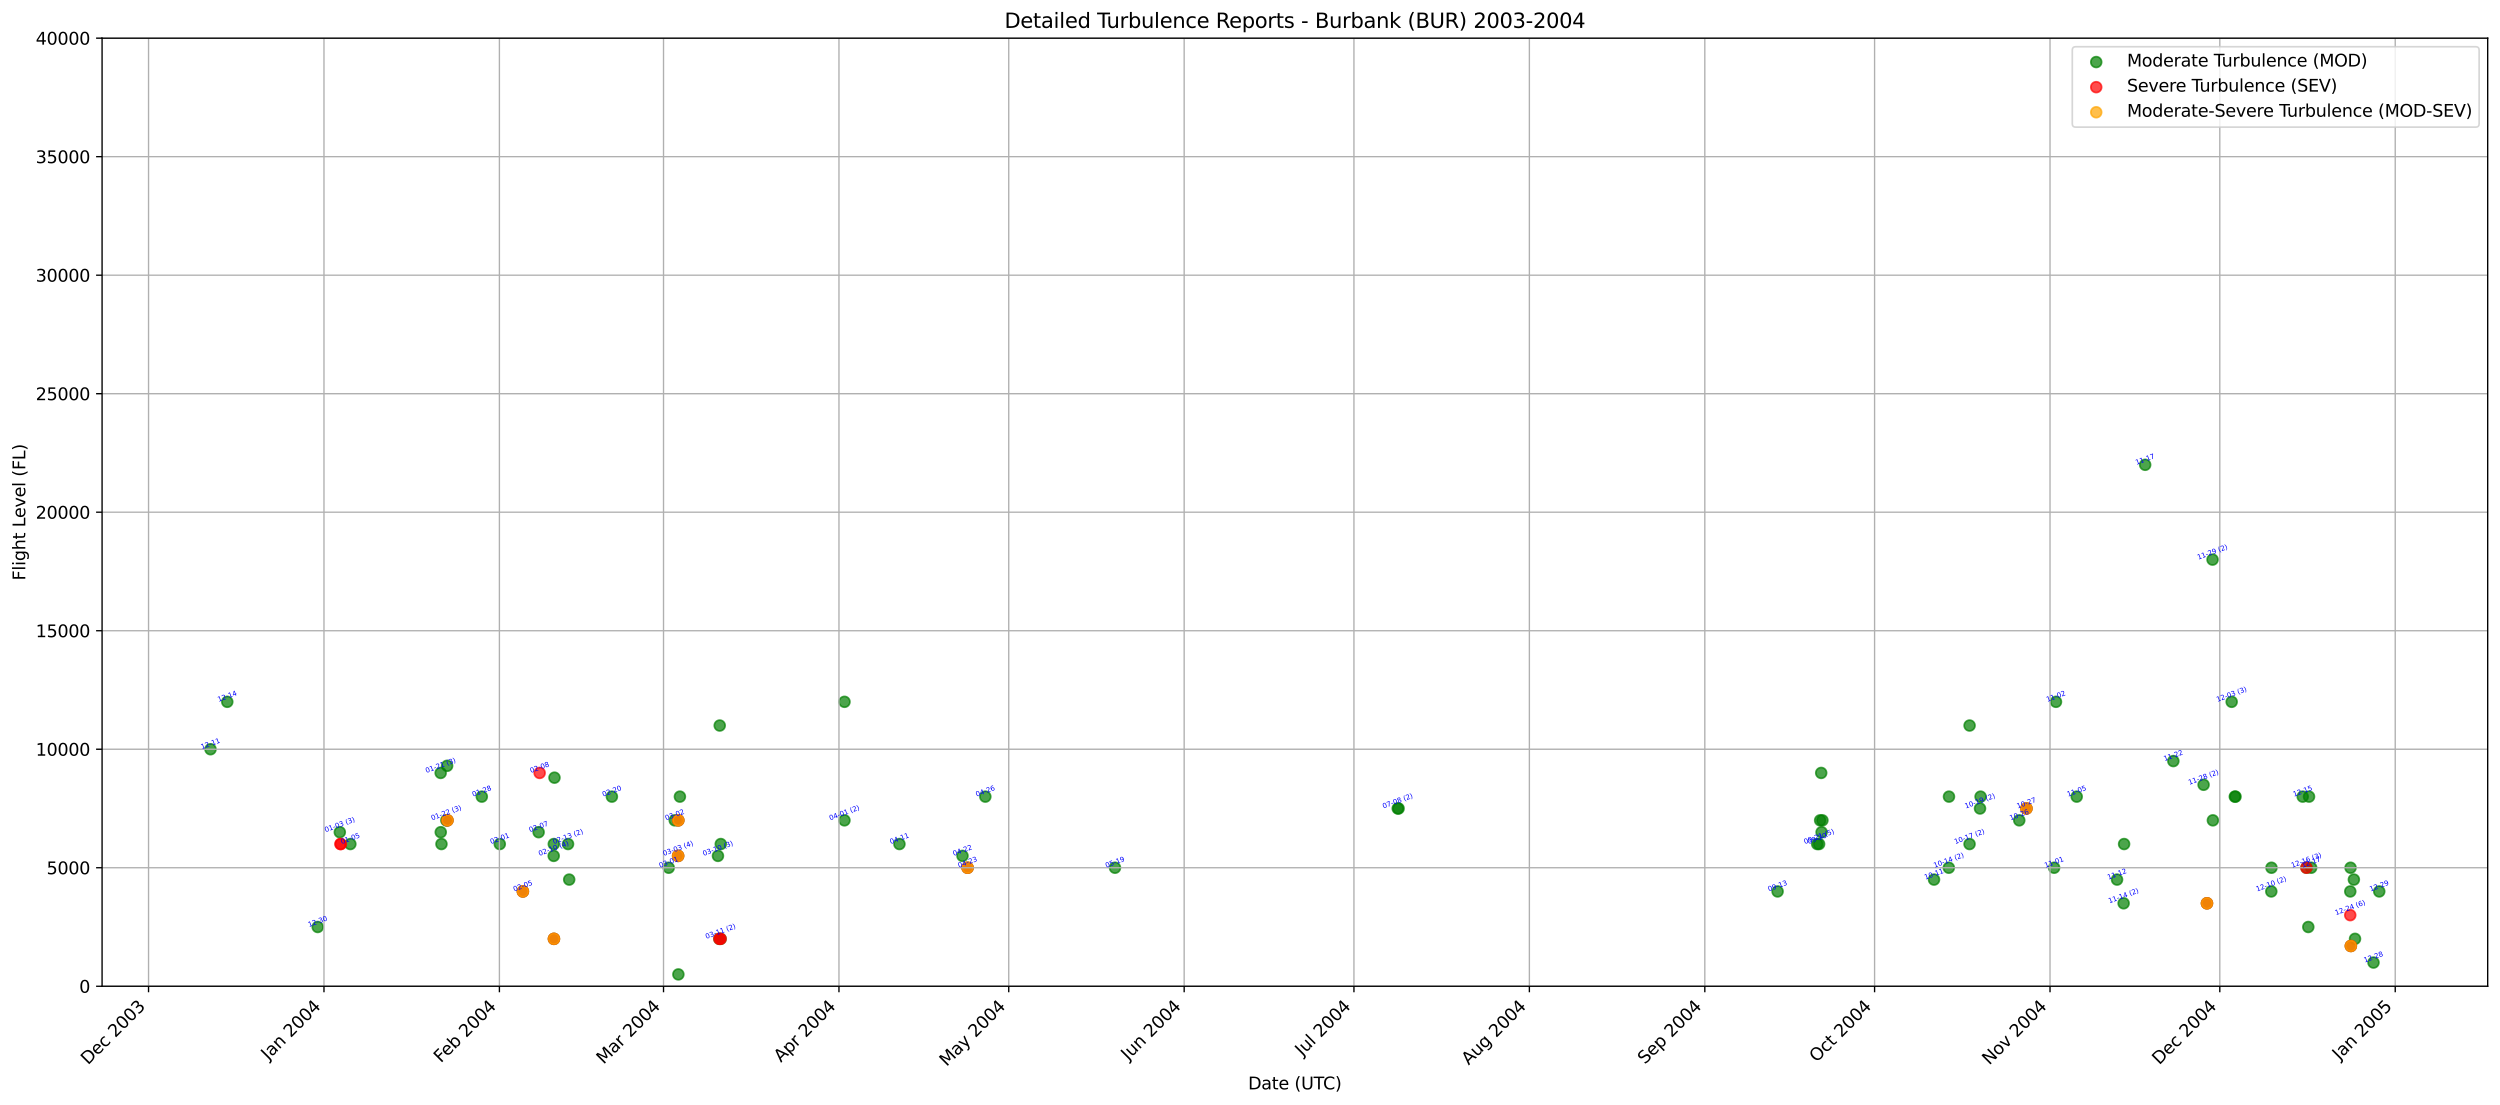 <?xml version="1.0" encoding="utf-8" standalone="no"?>
<!DOCTYPE svg PUBLIC "-//W3C//DTD SVG 1.1//EN"
  "http://www.w3.org/Graphics/SVG/1.1/DTD/svg11.dtd">
<svg xmlns:xlink="http://www.w3.org/1999/xlink" width="1461.891pt" height="646.302pt" viewBox="0 0 1461.891 646.302" xmlns="http://www.w3.org/2000/svg" version="1.1">
 <defs>
  <style type="text/css">*{stroke-linejoin: round; stroke-linecap: butt}</style>
 </defs>
 <g id="figure_1">
  <g id="patch_1">
   <path d="M 0 646.302 
L 1461.891 646.302 
L 1461.891 0 
L 0 0 
z
" style="fill: #ffffff"/>
  </g>
  <g id="axes_1">
   <g id="patch_2">
    <path d="M 59.691 576.718 
L 1454.691 576.718 
L 1454.691 22.318 
L 59.691 22.318 
z
" style="fill: #ffffff"/>
   </g>
   <g id="PathCollection_1">
    <defs>
     <path id="mf5149322b5" d="M 0 3.162 
C 0.839 3.162 1.643 2.829 2.236 2.236 
C 2.829 1.643 3.162 0.839 3.162 0 
C 3.162 -0.839 2.829 -1.643 2.236 -2.236 
C 1.643 -2.829 0.839 -3.162 0 -3.162 
C -0.839 -3.162 -1.643 -2.829 -2.236 -2.236 
C -2.829 -1.643 -3.162 -0.839 -3.162 0 
C -3.162 0.839 -2.829 1.643 -2.236 2.236 
C -1.643 2.829 -0.839 3.162 0 3.162 
z
" style="stroke: #008000; stroke-opacity: 0.7"/>
    </defs>
    <g clip-path="url(#pdeb60be6b3)">
     <use xlink:href="#mf5149322b5" x="123.1" y="438.118" style="fill: #008000; fill-opacity: 0.7; stroke: #008000; stroke-opacity: 0.7"/>
     <use xlink:href="#mf5149322b5" x="132.899" y="410.398" style="fill: #008000; fill-opacity: 0.7; stroke: #008000; stroke-opacity: 0.7"/>
     <use xlink:href="#mf5149322b5" x="185.791" y="542.068" style="fill: #008000; fill-opacity: 0.7; stroke: #008000; stroke-opacity: 0.7"/>
     <use xlink:href="#mf5149322b5" x="198.709" y="486.628" style="fill: #008000; fill-opacity: 0.7; stroke: #008000; stroke-opacity: 0.7"/>
     <use xlink:href="#mf5149322b5" x="204.87" y="493.558" style="fill: #008000; fill-opacity: 0.7; stroke: #008000; stroke-opacity: 0.7"/>
     <use xlink:href="#mf5149322b5" x="257.691" y="451.978" style="fill: #008000; fill-opacity: 0.7; stroke: #008000; stroke-opacity: 0.7"/>
     <use xlink:href="#mf5149322b5" x="257.737" y="486.628" style="fill: #008000; fill-opacity: 0.7; stroke: #008000; stroke-opacity: 0.7"/>
     <use xlink:href="#mf5149322b5" x="258.149" y="493.558" style="fill: #008000; fill-opacity: 0.7; stroke: #008000; stroke-opacity: 0.7"/>
     <use xlink:href="#mf5149322b5" x="260.994" y="479.698" style="fill: #008000; fill-opacity: 0.7; stroke: #008000; stroke-opacity: 0.7"/>
     <use xlink:href="#mf5149322b5" x="261.458" y="447.82" style="fill: #008000; fill-opacity: 0.7; stroke: #008000; stroke-opacity: 0.7"/>
     <use xlink:href="#mf5149322b5" x="261.639" y="479.698" style="fill: #008000; fill-opacity: 0.7; stroke: #008000; stroke-opacity: 0.7"/>
     <use xlink:href="#mf5149322b5" x="281.741" y="465.838" style="fill: #008000; fill-opacity: 0.7; stroke: #008000; stroke-opacity: 0.7"/>
     <use xlink:href="#mf5149322b5" x="292.255" y="493.558" style="fill: #008000; fill-opacity: 0.7; stroke: #008000; stroke-opacity: 0.7"/>
     <use xlink:href="#mf5149322b5" x="305.763" y="521.278" style="fill: #008000; fill-opacity: 0.7; stroke: #008000; stroke-opacity: 0.7"/>
     <use xlink:href="#mf5149322b5" x="314.973" y="486.628" style="fill: #008000; fill-opacity: 0.7; stroke: #008000; stroke-opacity: 0.7"/>
     <use xlink:href="#mf5149322b5" x="323.786" y="500.488" style="fill: #008000; fill-opacity: 0.7; stroke: #008000; stroke-opacity: 0.7"/>
     <use xlink:href="#mf5149322b5" x="323.839" y="493.558" style="fill: #008000; fill-opacity: 0.7; stroke: #008000; stroke-opacity: 0.7"/>
     <use xlink:href="#mf5149322b5" x="323.92" y="548.998" style="fill: #008000; fill-opacity: 0.7; stroke: #008000; stroke-opacity: 0.7"/>
     <use xlink:href="#mf5149322b5" x="324.235" y="454.75" style="fill: #008000; fill-opacity: 0.7; stroke: #008000; stroke-opacity: 0.7"/>
     <use xlink:href="#mf5149322b5" x="332.163" y="493.558" style="fill: #008000; fill-opacity: 0.7; stroke: #008000; stroke-opacity: 0.7"/>
     <use xlink:href="#mf5149322b5" x="332.839" y="514.348" style="fill: #008000; fill-opacity: 0.7; stroke: #008000; stroke-opacity: 0.7"/>
     <use xlink:href="#mf5149322b5" x="357.81" y="465.838" style="fill: #008000; fill-opacity: 0.7; stroke: #008000; stroke-opacity: 0.7"/>
     <use xlink:href="#mf5149322b5" x="391.033" y="507.418" style="fill: #008000; fill-opacity: 0.7; stroke: #008000; stroke-opacity: 0.7"/>
     <use xlink:href="#mf5149322b5" x="394.563" y="479.698" style="fill: #008000; fill-opacity: 0.7; stroke: #008000; stroke-opacity: 0.7"/>
     <use xlink:href="#mf5149322b5" x="396.532" y="500.488" style="fill: #008000; fill-opacity: 0.7; stroke: #008000; stroke-opacity: 0.7"/>
     <use xlink:href="#mf5149322b5" x="396.638" y="479.698" style="fill: #008000; fill-opacity: 0.7; stroke: #008000; stroke-opacity: 0.7"/>
     <use xlink:href="#mf5149322b5" x="396.682" y="569.788" style="fill: #008000; fill-opacity: 0.7; stroke: #008000; stroke-opacity: 0.7"/>
     <use xlink:href="#mf5149322b5" x="397.576" y="465.838" style="fill: #008000; fill-opacity: 0.7; stroke: #008000; stroke-opacity: 0.7"/>
     <use xlink:href="#mf5149322b5" x="419.832" y="500.488" style="fill: #008000; fill-opacity: 0.7; stroke: #008000; stroke-opacity: 0.7"/>
     <use xlink:href="#mf5149322b5" x="420.644" y="548.998" style="fill: #008000; fill-opacity: 0.7; stroke: #008000; stroke-opacity: 0.7"/>
     <use xlink:href="#mf5149322b5" x="420.864" y="424.258" style="fill: #008000; fill-opacity: 0.7; stroke: #008000; stroke-opacity: 0.7"/>
     <use xlink:href="#mf5149322b5" x="421.388" y="548.998" style="fill: #008000; fill-opacity: 0.7; stroke: #008000; stroke-opacity: 0.7"/>
     <use xlink:href="#mf5149322b5" x="421.482" y="493.558" style="fill: #008000; fill-opacity: 0.7; stroke: #008000; stroke-opacity: 0.7"/>
     <use xlink:href="#mf5149322b5" x="493.798" y="479.698" style="fill: #008000; fill-opacity: 0.7; stroke: #008000; stroke-opacity: 0.7"/>
     <use xlink:href="#mf5149322b5" x="493.826" y="410.398" style="fill: #008000; fill-opacity: 0.7; stroke: #008000; stroke-opacity: 0.7"/>
     <use xlink:href="#mf5149322b5" x="525.953" y="493.558" style="fill: #008000; fill-opacity: 0.7; stroke: #008000; stroke-opacity: 0.7"/>
     <use xlink:href="#mf5149322b5" x="562.826" y="500.488" style="fill: #008000; fill-opacity: 0.7; stroke: #008000; stroke-opacity: 0.7"/>
     <use xlink:href="#mf5149322b5" x="565.8" y="507.418" style="fill: #008000; fill-opacity: 0.7; stroke: #008000; stroke-opacity: 0.7"/>
     <use xlink:href="#mf5149322b5" x="576.18" y="465.838" style="fill: #008000; fill-opacity: 0.7; stroke: #008000; stroke-opacity: 0.7"/>
     <use xlink:href="#mf5149322b5" x="652.005" y="507.418" style="fill: #008000; fill-opacity: 0.7; stroke: #008000; stroke-opacity: 0.7"/>
     <use xlink:href="#mf5149322b5" x="817.338" y="472.768" style="fill: #008000; fill-opacity: 0.7; stroke: #008000; stroke-opacity: 0.7"/>
     <use xlink:href="#mf5149322b5" x="817.842" y="472.768" style="fill: #008000; fill-opacity: 0.7; stroke: #008000; stroke-opacity: 0.7"/>
     <use xlink:href="#mf5149322b5" x="1039.464" y="521.278" style="fill: #008000; fill-opacity: 0.7; stroke: #008000; stroke-opacity: 0.7"/>
     <use xlink:href="#mf5149322b5" x="1062.626" y="493.558" style="fill: #008000; fill-opacity: 0.7; stroke: #008000; stroke-opacity: 0.7"/>
     <use xlink:href="#mf5149322b5" x="1063.727" y="493.558" style="fill: #008000; fill-opacity: 0.7; stroke: #008000; stroke-opacity: 0.7"/>
     <use xlink:href="#mf5149322b5" x="1064.338" y="479.698" style="fill: #008000; fill-opacity: 0.7; stroke: #008000; stroke-opacity: 0.7"/>
     <use xlink:href="#mf5149322b5" x="1064.959" y="451.978" style="fill: #008000; fill-opacity: 0.7; stroke: #008000; stroke-opacity: 0.7"/>
     <use xlink:href="#mf5149322b5" x="1065.193" y="486.628" style="fill: #008000; fill-opacity: 0.7; stroke: #008000; stroke-opacity: 0.7"/>
     <use xlink:href="#mf5149322b5" x="1065.667" y="479.698" style="fill: #008000; fill-opacity: 0.7; stroke: #008000; stroke-opacity: 0.7"/>
     <use xlink:href="#mf5149322b5" x="1130.93" y="514.348" style="fill: #008000; fill-opacity: 0.7; stroke: #008000; stroke-opacity: 0.7"/>
     <use xlink:href="#mf5149322b5" x="1139.587" y="507.418" style="fill: #008000; fill-opacity: 0.7; stroke: #008000; stroke-opacity: 0.7"/>
     <use xlink:href="#mf5149322b5" x="1139.681" y="465.838" style="fill: #008000; fill-opacity: 0.7; stroke: #008000; stroke-opacity: 0.7"/>
     <use xlink:href="#mf5149322b5" x="1151.711" y="493.558" style="fill: #008000; fill-opacity: 0.7; stroke: #008000; stroke-opacity: 0.7"/>
     <use xlink:href="#mf5149322b5" x="1151.732" y="424.258" style="fill: #008000; fill-opacity: 0.7; stroke: #008000; stroke-opacity: 0.7"/>
     <use xlink:href="#mf5149322b5" x="1157.833" y="472.768" style="fill: #008000; fill-opacity: 0.7; stroke: #008000; stroke-opacity: 0.7"/>
     <use xlink:href="#mf5149322b5" x="1158.155" y="465.838" style="fill: #008000; fill-opacity: 0.7; stroke: #008000; stroke-opacity: 0.7"/>
     <use xlink:href="#mf5149322b5" x="1180.777" y="479.698" style="fill: #008000; fill-opacity: 0.7; stroke: #008000; stroke-opacity: 0.7"/>
     <use xlink:href="#mf5149322b5" x="1184.969" y="472.768" style="fill: #008000; fill-opacity: 0.7; stroke: #008000; stroke-opacity: 0.7"/>
     <use xlink:href="#mf5149322b5" x="1201.175" y="507.418" style="fill: #008000; fill-opacity: 0.7; stroke: #008000; stroke-opacity: 0.7"/>
     <use xlink:href="#mf5149322b5" x="1202.255" y="410.398" style="fill: #008000; fill-opacity: 0.7; stroke: #008000; stroke-opacity: 0.7"/>
     <use xlink:href="#mf5149322b5" x="1214.373" y="465.838" style="fill: #008000; fill-opacity: 0.7; stroke: #008000; stroke-opacity: 0.7"/>
     <use xlink:href="#mf5149322b5" x="1237.963" y="514.348" style="fill: #008000; fill-opacity: 0.7; stroke: #008000; stroke-opacity: 0.7"/>
     <use xlink:href="#mf5149322b5" x="1241.805" y="528.208" style="fill: #008000; fill-opacity: 0.7; stroke: #008000; stroke-opacity: 0.7"/>
     <use xlink:href="#mf5149322b5" x="1242.079" y="493.558" style="fill: #008000; fill-opacity: 0.7; stroke: #008000; stroke-opacity: 0.7"/>
     <use xlink:href="#mf5149322b5" x="1254.399" y="271.798" style="fill: #008000; fill-opacity: 0.7; stroke: #008000; stroke-opacity: 0.7"/>
     <use xlink:href="#mf5149322b5" x="1270.876" y="445.048" style="fill: #008000; fill-opacity: 0.7; stroke: #008000; stroke-opacity: 0.7"/>
     <use xlink:href="#mf5149322b5" x="1288.567" y="458.908" style="fill: #008000; fill-opacity: 0.7; stroke: #008000; stroke-opacity: 0.7"/>
     <use xlink:href="#mf5149322b5" x="1290.538" y="528.208" style="fill: #008000; fill-opacity: 0.7; stroke: #008000; stroke-opacity: 0.7"/>
     <use xlink:href="#mf5149322b5" x="1293.799" y="327.238" style="fill: #008000; fill-opacity: 0.7; stroke: #008000; stroke-opacity: 0.7"/>
     <use xlink:href="#mf5149322b5" x="1293.995" y="479.698" style="fill: #008000; fill-opacity: 0.7; stroke: #008000; stroke-opacity: 0.7"/>
     <use xlink:href="#mf5149322b5" x="1304.989" y="410.398" style="fill: #008000; fill-opacity: 0.7; stroke: #008000; stroke-opacity: 0.7"/>
     <use xlink:href="#mf5149322b5" x="1306.825" y="465.838" style="fill: #008000; fill-opacity: 0.7; stroke: #008000; stroke-opacity: 0.7"/>
     <use xlink:href="#mf5149322b5" x="1307.236" y="465.838" style="fill: #008000; fill-opacity: 0.7; stroke: #008000; stroke-opacity: 0.7"/>
     <use xlink:href="#mf5149322b5" x="1328.156" y="521.278" style="fill: #008000; fill-opacity: 0.7; stroke: #008000; stroke-opacity: 0.7"/>
     <use xlink:href="#mf5149322b5" x="1328.257" y="507.418" style="fill: #008000; fill-opacity: 0.7; stroke: #008000; stroke-opacity: 0.7"/>
     <use xlink:href="#mf5149322b5" x="1346.533" y="465.838" style="fill: #008000; fill-opacity: 0.7; stroke: #008000; stroke-opacity: 0.7"/>
     <use xlink:href="#mf5149322b5" x="1348.705" y="507.418" style="fill: #008000; fill-opacity: 0.7; stroke: #008000; stroke-opacity: 0.7"/>
     <use xlink:href="#mf5149322b5" x="1349.792" y="542.068" style="fill: #008000; fill-opacity: 0.7; stroke: #008000; stroke-opacity: 0.7"/>
     <use xlink:href="#mf5149322b5" x="1350.222" y="465.838" style="fill: #008000; fill-opacity: 0.7; stroke: #008000; stroke-opacity: 0.7"/>
     <use xlink:href="#mf5149322b5" x="1351.476" y="507.418" style="fill: #008000; fill-opacity: 0.7; stroke: #008000; stroke-opacity: 0.7"/>
     <use xlink:href="#mf5149322b5" x="1374.335" y="521.278" style="fill: #008000; fill-opacity: 0.7; stroke: #008000; stroke-opacity: 0.7"/>
     <use xlink:href="#mf5149322b5" x="1374.501" y="507.418" style="fill: #008000; fill-opacity: 0.7; stroke: #008000; stroke-opacity: 0.7"/>
     <use xlink:href="#mf5149322b5" x="1374.68" y="553.156" style="fill: #008000; fill-opacity: 0.7; stroke: #008000; stroke-opacity: 0.7"/>
     <use xlink:href="#mf5149322b5" x="1376.441" y="514.348" style="fill: #008000; fill-opacity: 0.7; stroke: #008000; stroke-opacity: 0.7"/>
     <use xlink:href="#mf5149322b5" x="1377.116" y="548.998" style="fill: #008000; fill-opacity: 0.7; stroke: #008000; stroke-opacity: 0.7"/>
     <use xlink:href="#mf5149322b5" x="1387.917" y="562.858" style="fill: #008000; fill-opacity: 0.7; stroke: #008000; stroke-opacity: 0.7"/>
     <use xlink:href="#mf5149322b5" x="1391.282" y="521.278" style="fill: #008000; fill-opacity: 0.7; stroke: #008000; stroke-opacity: 0.7"/>
    </g>
   </g>
   <g id="PathCollection_2">
    <defs>
     <path id="mb9366a0625" d="M 0 3.162 
C 0.839 3.162 1.643 2.829 2.236 2.236 
C 2.829 1.643 3.162 0.839 3.162 0 
C 3.162 -0.839 2.829 -1.643 2.236 -2.236 
C 1.643 -2.829 0.839 -3.162 0 -3.162 
C -0.839 -3.162 -1.643 -2.829 -2.236 -2.236 
C -2.829 -1.643 -3.162 -0.839 -3.162 0 
C -3.162 0.839 -2.829 1.643 -2.236 2.236 
C -1.643 2.829 -0.839 3.162 0 3.162 
z
" style="stroke: #ff0000; stroke-opacity: 0.7"/>
    </defs>
    <g clip-path="url(#pdeb60be6b3)">
     <use xlink:href="#mb9366a0625" x="199.058" y="493.558" style="fill: #ff0000; fill-opacity: 0.7; stroke: #ff0000; stroke-opacity: 0.7"/>
     <use xlink:href="#mb9366a0625" x="199.309" y="493.558" style="fill: #ff0000; fill-opacity: 0.7; stroke: #ff0000; stroke-opacity: 0.7"/>
     <use xlink:href="#mb9366a0625" x="261.639" y="479.698" style="fill: #ff0000; fill-opacity: 0.7; stroke: #ff0000; stroke-opacity: 0.7"/>
     <use xlink:href="#mb9366a0625" x="305.763" y="521.278" style="fill: #ff0000; fill-opacity: 0.7; stroke: #ff0000; stroke-opacity: 0.7"/>
     <use xlink:href="#mb9366a0625" x="315.564" y="451.978" style="fill: #ff0000; fill-opacity: 0.7; stroke: #ff0000; stroke-opacity: 0.7"/>
     <use xlink:href="#mb9366a0625" x="323.92" y="548.998" style="fill: #ff0000; fill-opacity: 0.7; stroke: #ff0000; stroke-opacity: 0.7"/>
     <use xlink:href="#mb9366a0625" x="396.532" y="500.488" style="fill: #ff0000; fill-opacity: 0.7; stroke: #ff0000; stroke-opacity: 0.7"/>
     <use xlink:href="#mb9366a0625" x="396.638" y="479.698" style="fill: #ff0000; fill-opacity: 0.7; stroke: #ff0000; stroke-opacity: 0.7"/>
     <use xlink:href="#mb9366a0625" x="420.644" y="548.998" style="fill: #ff0000; fill-opacity: 0.7; stroke: #ff0000; stroke-opacity: 0.7"/>
     <use xlink:href="#mb9366a0625" x="421.388" y="548.998" style="fill: #ff0000; fill-opacity: 0.7; stroke: #ff0000; stroke-opacity: 0.7"/>
     <use xlink:href="#mb9366a0625" x="565.8" y="507.418" style="fill: #ff0000; fill-opacity: 0.7; stroke: #ff0000; stroke-opacity: 0.7"/>
     <use xlink:href="#mb9366a0625" x="1184.969" y="472.768" style="fill: #ff0000; fill-opacity: 0.7; stroke: #ff0000; stroke-opacity: 0.7"/>
     <use xlink:href="#mb9366a0625" x="1290.538" y="528.208" style="fill: #ff0000; fill-opacity: 0.7; stroke: #ff0000; stroke-opacity: 0.7"/>
     <use xlink:href="#mb9366a0625" x="1348.705" y="507.418" style="fill: #ff0000; fill-opacity: 0.7; stroke: #ff0000; stroke-opacity: 0.7"/>
     <use xlink:href="#mb9366a0625" x="1374.317" y="535.138" style="fill: #ff0000; fill-opacity: 0.7; stroke: #ff0000; stroke-opacity: 0.7"/>
     <use xlink:href="#mb9366a0625" x="1374.68" y="553.156" style="fill: #ff0000; fill-opacity: 0.7; stroke: #ff0000; stroke-opacity: 0.7"/>
    </g>
   </g>
   <g id="PathCollection_3">
    <defs>
     <path id="m57b5c6b614" d="M 0 3.162 
C 0.839 3.162 1.643 2.829 2.236 2.236 
C 2.829 1.643 3.162 0.839 3.162 0 
C 3.162 -0.839 2.829 -1.643 2.236 -2.236 
C 1.643 -2.829 0.839 -3.162 0 -3.162 
C -0.839 -3.162 -1.643 -2.829 -2.236 -2.236 
C -2.829 -1.643 -3.162 -0.839 -3.162 0 
C -3.162 0.839 -2.829 1.643 -2.236 2.236 
C -1.643 2.829 -0.839 3.162 0 3.162 
z
" style="stroke: #ffa500; stroke-opacity: 0.7"/>
    </defs>
    <g clip-path="url(#pdeb60be6b3)">
     <use xlink:href="#m57b5c6b614" x="261.639" y="479.698" style="fill: #ffa500; fill-opacity: 0.7; stroke: #ffa500; stroke-opacity: 0.7"/>
     <use xlink:href="#m57b5c6b614" x="305.763" y="521.278" style="fill: #ffa500; fill-opacity: 0.7; stroke: #ffa500; stroke-opacity: 0.7"/>
     <use xlink:href="#m57b5c6b614" x="323.92" y="548.998" style="fill: #ffa500; fill-opacity: 0.7; stroke: #ffa500; stroke-opacity: 0.7"/>
     <use xlink:href="#m57b5c6b614" x="396.532" y="500.488" style="fill: #ffa500; fill-opacity: 0.7; stroke: #ffa500; stroke-opacity: 0.7"/>
     <use xlink:href="#m57b5c6b614" x="396.638" y="479.698" style="fill: #ffa500; fill-opacity: 0.7; stroke: #ffa500; stroke-opacity: 0.7"/>
     <use xlink:href="#m57b5c6b614" x="565.8" y="507.418" style="fill: #ffa500; fill-opacity: 0.7; stroke: #ffa500; stroke-opacity: 0.7"/>
     <use xlink:href="#m57b5c6b614" x="1184.969" y="472.768" style="fill: #ffa500; fill-opacity: 0.7; stroke: #ffa500; stroke-opacity: 0.7"/>
     <use xlink:href="#m57b5c6b614" x="1290.538" y="528.208" style="fill: #ffa500; fill-opacity: 0.7; stroke: #ffa500; stroke-opacity: 0.7"/>
     <use xlink:href="#m57b5c6b614" x="1374.68" y="553.156" style="fill: #ffa500; fill-opacity: 0.7; stroke: #ffa500; stroke-opacity: 0.7"/>
    </g>
   </g>
   <g id="matplotlib.axis_1">
    <g id="xtick_1">
     <g id="line2d_1">
      <path d="M 86.859 576.718 
L 86.859 22.318 
" clip-path="url(#pdeb60be6b3)" style="fill: none; stroke: #b0b0b0; stroke-width: 0.8; stroke-linecap: square"/>
     </g>
     <g id="line2d_2">
      <defs>
       <path id="m19a5b616c6" d="M 0 0 
L 0 3.5 
" style="stroke: #000000; stroke-width: 0.8"/>
      </defs>
      <g>
       <use xlink:href="#m19a5b616c6" x="86.859" y="576.718" style="stroke: #000000; stroke-width: 0.8"/>
      </g>
     </g>
     <g id="text_1">
      <!-- Dec 2003 -->
      <g transform="translate(51.462 623.018) rotate(-45) scale(0.1 -0.1)">
       <defs>
        <path id="DejaVuSans-44" d="M 1259 4147 
L 1259 519 
L 2022 519 
Q 2988 519 3436 956 
Q 3884 1394 3884 2338 
Q 3884 3275 3436 3711 
Q 2988 4147 2022 4147 
L 1259 4147 
z
M 628 4666 
L 1925 4666 
Q 3281 4666 3915 4102 
Q 4550 3538 4550 2338 
Q 4550 1131 3912 565 
Q 3275 0 1925 0 
L 628 0 
L 628 4666 
z
" transform="scale(0.016)"/>
        <path id="DejaVuSans-65" d="M 3597 1894 
L 3597 1613 
L 953 1613 
Q 991 1019 1311 708 
Q 1631 397 2203 397 
Q 2534 397 2845 478 
Q 3156 559 3463 722 
L 3463 178 
Q 3153 47 2828 -22 
Q 2503 -91 2169 -91 
Q 1331 -91 842 396 
Q 353 884 353 1716 
Q 353 2575 817 3079 
Q 1281 3584 2069 3584 
Q 2775 3584 3186 3129 
Q 3597 2675 3597 1894 
z
M 3022 2063 
Q 3016 2534 2758 2815 
Q 2500 3097 2075 3097 
Q 1594 3097 1305 2825 
Q 1016 2553 972 2059 
L 3022 2063 
z
" transform="scale(0.016)"/>
        <path id="DejaVuSans-63" d="M 3122 3366 
L 3122 2828 
Q 2878 2963 2633 3030 
Q 2388 3097 2138 3097 
Q 1578 3097 1268 2742 
Q 959 2388 959 1747 
Q 959 1106 1268 751 
Q 1578 397 2138 397 
Q 2388 397 2633 464 
Q 2878 531 3122 666 
L 3122 134 
Q 2881 22 2623 -34 
Q 2366 -91 2075 -91 
Q 1284 -91 818 406 
Q 353 903 353 1747 
Q 353 2603 823 3093 
Q 1294 3584 2113 3584 
Q 2378 3584 2631 3529 
Q 2884 3475 3122 3366 
z
" transform="scale(0.016)"/>
        <path id="DejaVuSans-20" transform="scale(0.016)"/>
        <path id="DejaVuSans-32" d="M 1228 531 
L 3431 531 
L 3431 0 
L 469 0 
L 469 531 
Q 828 903 1448 1529 
Q 2069 2156 2228 2338 
Q 2531 2678 2651 2914 
Q 2772 3150 2772 3378 
Q 2772 3750 2511 3984 
Q 2250 4219 1831 4219 
Q 1534 4219 1204 4116 
Q 875 4013 500 3803 
L 500 4441 
Q 881 4594 1212 4672 
Q 1544 4750 1819 4750 
Q 2544 4750 2975 4387 
Q 3406 4025 3406 3419 
Q 3406 3131 3298 2873 
Q 3191 2616 2906 2266 
Q 2828 2175 2409 1742 
Q 1991 1309 1228 531 
z
" transform="scale(0.016)"/>
        <path id="DejaVuSans-30" d="M 2034 4250 
Q 1547 4250 1301 3770 
Q 1056 3291 1056 2328 
Q 1056 1369 1301 889 
Q 1547 409 2034 409 
Q 2525 409 2770 889 
Q 3016 1369 3016 2328 
Q 3016 3291 2770 3770 
Q 2525 4250 2034 4250 
z
M 2034 4750 
Q 2819 4750 3233 4129 
Q 3647 3509 3647 2328 
Q 3647 1150 3233 529 
Q 2819 -91 2034 -91 
Q 1250 -91 836 529 
Q 422 1150 422 2328 
Q 422 3509 836 4129 
Q 1250 4750 2034 4750 
z
" transform="scale(0.016)"/>
        <path id="DejaVuSans-33" d="M 2597 2516 
Q 3050 2419 3304 2112 
Q 3559 1806 3559 1356 
Q 3559 666 3084 287 
Q 2609 -91 1734 -91 
Q 1441 -91 1130 -33 
Q 819 25 488 141 
L 488 750 
Q 750 597 1062 519 
Q 1375 441 1716 441 
Q 2309 441 2620 675 
Q 2931 909 2931 1356 
Q 2931 1769 2642 2001 
Q 2353 2234 1838 2234 
L 1294 2234 
L 1294 2753 
L 1863 2753 
Q 2328 2753 2575 2939 
Q 2822 3125 2822 3475 
Q 2822 3834 2567 4026 
Q 2313 4219 1838 4219 
Q 1578 4219 1281 4162 
Q 984 4106 628 3988 
L 628 4550 
Q 988 4650 1302 4700 
Q 1616 4750 1894 4750 
Q 2613 4750 3031 4423 
Q 3450 4097 3450 3541 
Q 3450 3153 3228 2886 
Q 3006 2619 2597 2516 
z
" transform="scale(0.016)"/>
       </defs>
       <use xlink:href="#DejaVuSans-44"/>
       <use xlink:href="#DejaVuSans-65" x="77.002"/>
       <use xlink:href="#DejaVuSans-63" x="138.525"/>
       <use xlink:href="#DejaVuSans-20" x="193.506"/>
       <use xlink:href="#DejaVuSans-32" x="225.293"/>
       <use xlink:href="#DejaVuSans-30" x="288.916"/>
       <use xlink:href="#DejaVuSans-30" x="352.539"/>
       <use xlink:href="#DejaVuSans-33" x="416.162"/>
      </g>
     </g>
    </g>
    <g id="xtick_2">
     <g id="line2d_3">
      <path d="M 189.445 576.718 
L 189.445 22.318 
" clip-path="url(#pdeb60be6b3)" style="fill: none; stroke: #b0b0b0; stroke-width: 0.8; stroke-linecap: square"/>
     </g>
     <g id="line2d_4">
      <g>
       <use xlink:href="#m19a5b616c6" x="189.445" y="576.718" style="stroke: #000000; stroke-width: 0.8"/>
      </g>
     </g>
     <g id="text_2">
      <!-- Jan 2004 -->
      <g transform="translate(156.831 620.235) rotate(-45) scale(0.1 -0.1)">
       <defs>
        <path id="DejaVuSans-4a" d="M 628 4666 
L 1259 4666 
L 1259 325 
Q 1259 -519 939 -900 
Q 619 -1281 -91 -1281 
L -331 -1281 
L -331 -750 
L -134 -750 
Q 284 -750 456 -515 
Q 628 -281 628 325 
L 628 4666 
z
" transform="scale(0.016)"/>
        <path id="DejaVuSans-61" d="M 2194 1759 
Q 1497 1759 1228 1600 
Q 959 1441 959 1056 
Q 959 750 1161 570 
Q 1363 391 1709 391 
Q 2188 391 2477 730 
Q 2766 1069 2766 1631 
L 2766 1759 
L 2194 1759 
z
M 3341 1997 
L 3341 0 
L 2766 0 
L 2766 531 
Q 2569 213 2275 61 
Q 1981 -91 1556 -91 
Q 1019 -91 701 211 
Q 384 513 384 1019 
Q 384 1609 779 1909 
Q 1175 2209 1959 2209 
L 2766 2209 
L 2766 2266 
Q 2766 2663 2505 2880 
Q 2244 3097 1772 3097 
Q 1472 3097 1187 3025 
Q 903 2953 641 2809 
L 641 3341 
Q 956 3463 1253 3523 
Q 1550 3584 1831 3584 
Q 2591 3584 2966 3190 
Q 3341 2797 3341 1997 
z
" transform="scale(0.016)"/>
        <path id="DejaVuSans-6e" d="M 3513 2113 
L 3513 0 
L 2938 0 
L 2938 2094 
Q 2938 2591 2744 2837 
Q 2550 3084 2163 3084 
Q 1697 3084 1428 2787 
Q 1159 2491 1159 1978 
L 1159 0 
L 581 0 
L 581 3500 
L 1159 3500 
L 1159 2956 
Q 1366 3272 1645 3428 
Q 1925 3584 2291 3584 
Q 2894 3584 3203 3211 
Q 3513 2838 3513 2113 
z
" transform="scale(0.016)"/>
        <path id="DejaVuSans-34" d="M 2419 4116 
L 825 1625 
L 2419 1625 
L 2419 4116 
z
M 2253 4666 
L 3047 4666 
L 3047 1625 
L 3713 1625 
L 3713 1100 
L 3047 1100 
L 3047 0 
L 2419 0 
L 2419 1100 
L 313 1100 
L 313 1709 
L 2253 4666 
z
" transform="scale(0.016)"/>
       </defs>
       <use xlink:href="#DejaVuSans-4a"/>
       <use xlink:href="#DejaVuSans-61" x="29.492"/>
       <use xlink:href="#DejaVuSans-6e" x="90.771"/>
       <use xlink:href="#DejaVuSans-20" x="154.15"/>
       <use xlink:href="#DejaVuSans-32" x="185.938"/>
       <use xlink:href="#DejaVuSans-30" x="249.561"/>
       <use xlink:href="#DejaVuSans-30" x="313.184"/>
       <use xlink:href="#DejaVuSans-34" x="376.807"/>
      </g>
     </g>
    </g>
    <g id="xtick_3">
     <g id="line2d_5">
      <path d="M 292.032 576.718 
L 292.032 22.318 
" clip-path="url(#pdeb60be6b3)" style="fill: none; stroke: #b0b0b0; stroke-width: 0.8; stroke-linecap: square"/>
     </g>
     <g id="line2d_6">
      <g>
       <use xlink:href="#m19a5b616c6" x="292.032" y="576.718" style="stroke: #000000; stroke-width: 0.8"/>
      </g>
     </g>
     <g id="text_3">
      <!-- Feb 2004 -->
      <g transform="translate(257.8 621.852) rotate(-45) scale(0.1 -0.1)">
       <defs>
        <path id="DejaVuSans-46" d="M 628 4666 
L 3309 4666 
L 3309 4134 
L 1259 4134 
L 1259 2759 
L 3109 2759 
L 3109 2228 
L 1259 2228 
L 1259 0 
L 628 0 
L 628 4666 
z
" transform="scale(0.016)"/>
        <path id="DejaVuSans-62" d="M 3116 1747 
Q 3116 2381 2855 2742 
Q 2594 3103 2138 3103 
Q 1681 3103 1420 2742 
Q 1159 2381 1159 1747 
Q 1159 1113 1420 752 
Q 1681 391 2138 391 
Q 2594 391 2855 752 
Q 3116 1113 3116 1747 
z
M 1159 2969 
Q 1341 3281 1617 3432 
Q 1894 3584 2278 3584 
Q 2916 3584 3314 3078 
Q 3713 2572 3713 1747 
Q 3713 922 3314 415 
Q 2916 -91 2278 -91 
Q 1894 -91 1617 61 
Q 1341 213 1159 525 
L 1159 0 
L 581 0 
L 581 4863 
L 1159 4863 
L 1159 2969 
z
" transform="scale(0.016)"/>
       </defs>
       <use xlink:href="#DejaVuSans-46"/>
       <use xlink:href="#DejaVuSans-65" x="52.02"/>
       <use xlink:href="#DejaVuSans-62" x="113.543"/>
       <use xlink:href="#DejaVuSans-20" x="177.02"/>
       <use xlink:href="#DejaVuSans-32" x="208.807"/>
       <use xlink:href="#DejaVuSans-30" x="272.43"/>
       <use xlink:href="#DejaVuSans-30" x="336.053"/>
       <use xlink:href="#DejaVuSans-34" x="399.676"/>
      </g>
     </g>
    </g>
    <g id="xtick_4">
     <g id="line2d_7">
      <path d="M 387.999 576.718 
L 387.999 22.318 
" clip-path="url(#pdeb60be6b3)" style="fill: none; stroke: #b0b0b0; stroke-width: 0.8; stroke-linecap: square"/>
     </g>
     <g id="line2d_8">
      <g>
       <use xlink:href="#m19a5b616c6" x="387.999" y="576.718" style="stroke: #000000; stroke-width: 0.8"/>
      </g>
     </g>
     <g id="text_4">
      <!-- Mar 2004 -->
      <g transform="translate(352.945 622.675) rotate(-45) scale(0.1 -0.1)">
       <defs>
        <path id="DejaVuSans-4d" d="M 628 4666 
L 1569 4666 
L 2759 1491 
L 3956 4666 
L 4897 4666 
L 4897 0 
L 4281 0 
L 4281 4097 
L 3078 897 
L 2444 897 
L 1241 4097 
L 1241 0 
L 628 0 
L 628 4666 
z
" transform="scale(0.016)"/>
        <path id="DejaVuSans-72" d="M 2631 2963 
Q 2534 3019 2420 3045 
Q 2306 3072 2169 3072 
Q 1681 3072 1420 2755 
Q 1159 2438 1159 1844 
L 1159 0 
L 581 0 
L 581 3500 
L 1159 3500 
L 1159 2956 
Q 1341 3275 1631 3429 
Q 1922 3584 2338 3584 
Q 2397 3584 2469 3576 
Q 2541 3569 2628 3553 
L 2631 2963 
z
" transform="scale(0.016)"/>
       </defs>
       <use xlink:href="#DejaVuSans-4d"/>
       <use xlink:href="#DejaVuSans-61" x="86.279"/>
       <use xlink:href="#DejaVuSans-72" x="147.559"/>
       <use xlink:href="#DejaVuSans-20" x="188.672"/>
       <use xlink:href="#DejaVuSans-32" x="220.459"/>
       <use xlink:href="#DejaVuSans-30" x="284.082"/>
       <use xlink:href="#DejaVuSans-30" x="347.705"/>
       <use xlink:href="#DejaVuSans-34" x="411.328"/>
      </g>
     </g>
    </g>
    <g id="xtick_5">
     <g id="line2d_9">
      <path d="M 490.586 576.718 
L 490.586 22.318 
" clip-path="url(#pdeb60be6b3)" style="fill: none; stroke: #b0b0b0; stroke-width: 0.8; stroke-linecap: square"/>
     </g>
     <g id="line2d_10">
      <g>
       <use xlink:href="#m19a5b616c6" x="490.586" y="576.718" style="stroke: #000000; stroke-width: 0.8"/>
      </g>
     </g>
     <g id="text_5">
      <!-- Apr 2004 -->
      <g transform="translate(456.639 621.567) rotate(-45) scale(0.1 -0.1)">
       <defs>
        <path id="DejaVuSans-41" d="M 2188 4044 
L 1331 1722 
L 3047 1722 
L 2188 4044 
z
M 1831 4666 
L 2547 4666 
L 4325 0 
L 3669 0 
L 3244 1197 
L 1141 1197 
L 716 0 
L 50 0 
L 1831 4666 
z
" transform="scale(0.016)"/>
        <path id="DejaVuSans-70" d="M 1159 525 
L 1159 -1331 
L 581 -1331 
L 581 3500 
L 1159 3500 
L 1159 2969 
Q 1341 3281 1617 3432 
Q 1894 3584 2278 3584 
Q 2916 3584 3314 3078 
Q 3713 2572 3713 1747 
Q 3713 922 3314 415 
Q 2916 -91 2278 -91 
Q 1894 -91 1617 61 
Q 1341 213 1159 525 
z
M 3116 1747 
Q 3116 2381 2855 2742 
Q 2594 3103 2138 3103 
Q 1681 3103 1420 2742 
Q 1159 2381 1159 1747 
Q 1159 1113 1420 752 
Q 1681 391 2138 391 
Q 2594 391 2855 752 
Q 3116 1113 3116 1747 
z
" transform="scale(0.016)"/>
       </defs>
       <use xlink:href="#DejaVuSans-41"/>
       <use xlink:href="#DejaVuSans-70" x="68.408"/>
       <use xlink:href="#DejaVuSans-72" x="131.885"/>
       <use xlink:href="#DejaVuSans-20" x="172.998"/>
       <use xlink:href="#DejaVuSans-32" x="204.785"/>
       <use xlink:href="#DejaVuSans-30" x="268.408"/>
       <use xlink:href="#DejaVuSans-30" x="332.031"/>
       <use xlink:href="#DejaVuSans-34" x="395.654"/>
      </g>
     </g>
    </g>
    <g id="xtick_6">
     <g id="line2d_11">
      <path d="M 589.863 576.718 
L 589.863 22.318 
" clip-path="url(#pdeb60be6b3)" style="fill: none; stroke: #b0b0b0; stroke-width: 0.8; stroke-linecap: square"/>
     </g>
     <g id="line2d_12">
      <g>
       <use xlink:href="#m19a5b616c6" x="589.863" y="576.718" style="stroke: #000000; stroke-width: 0.8"/>
      </g>
     </g>
     <g id="text_6">
      <!-- May 2004 -->
      <g transform="translate(553.53 623.954) rotate(-45) scale(0.1 -0.1)">
       <defs>
        <path id="DejaVuSans-79" d="M 2059 -325 
Q 1816 -950 1584 -1140 
Q 1353 -1331 966 -1331 
L 506 -1331 
L 506 -850 
L 844 -850 
Q 1081 -850 1212 -737 
Q 1344 -625 1503 -206 
L 1606 56 
L 191 3500 
L 800 3500 
L 1894 763 
L 2988 3500 
L 3597 3500 
L 2059 -325 
z
" transform="scale(0.016)"/>
       </defs>
       <use xlink:href="#DejaVuSans-4d"/>
       <use xlink:href="#DejaVuSans-61" x="86.279"/>
       <use xlink:href="#DejaVuSans-79" x="147.559"/>
       <use xlink:href="#DejaVuSans-20" x="206.738"/>
       <use xlink:href="#DejaVuSans-32" x="238.525"/>
       <use xlink:href="#DejaVuSans-30" x="302.148"/>
       <use xlink:href="#DejaVuSans-30" x="365.771"/>
       <use xlink:href="#DejaVuSans-34" x="429.395"/>
      </g>
     </g>
    </g>
    <g id="xtick_7">
     <g id="line2d_13">
      <path d="M 692.449 576.718 
L 692.449 22.318 
" clip-path="url(#pdeb60be6b3)" style="fill: none; stroke: #b0b0b0; stroke-width: 0.8; stroke-linecap: square"/>
     </g>
     <g id="line2d_14">
      <g>
       <use xlink:href="#m19a5b616c6" x="692.449" y="576.718" style="stroke: #000000; stroke-width: 0.8"/>
      </g>
     </g>
     <g id="text_7">
      <!-- Jun 2004 -->
      <g transform="translate(659.687 620.383) rotate(-45) scale(0.1 -0.1)">
       <defs>
        <path id="DejaVuSans-75" d="M 544 1381 
L 544 3500 
L 1119 3500 
L 1119 1403 
Q 1119 906 1312 657 
Q 1506 409 1894 409 
Q 2359 409 2629 706 
Q 2900 1003 2900 1516 
L 2900 3500 
L 3475 3500 
L 3475 0 
L 2900 0 
L 2900 538 
Q 2691 219 2414 64 
Q 2138 -91 1772 -91 
Q 1169 -91 856 284 
Q 544 659 544 1381 
z
M 1991 3584 
L 1991 3584 
z
" transform="scale(0.016)"/>
       </defs>
       <use xlink:href="#DejaVuSans-4a"/>
       <use xlink:href="#DejaVuSans-75" x="29.492"/>
       <use xlink:href="#DejaVuSans-6e" x="92.871"/>
       <use xlink:href="#DejaVuSans-20" x="156.25"/>
       <use xlink:href="#DejaVuSans-32" x="188.037"/>
       <use xlink:href="#DejaVuSans-30" x="251.66"/>
       <use xlink:href="#DejaVuSans-30" x="315.283"/>
       <use xlink:href="#DejaVuSans-34" x="378.906"/>
      </g>
     </g>
    </g>
    <g id="xtick_8">
     <g id="line2d_15">
      <path d="M 791.726 576.718 
L 791.726 22.318 
" clip-path="url(#pdeb60be6b3)" style="fill: none; stroke: #b0b0b0; stroke-width: 0.8; stroke-linecap: square"/>
     </g>
     <g id="line2d_16">
      <g>
       <use xlink:href="#m19a5b616c6" x="791.726" y="576.718" style="stroke: #000000; stroke-width: 0.8"/>
      </g>
     </g>
     <g id="text_8">
      <!-- Jul 2004 -->
      <g transform="translate(761.481 617.866) rotate(-45) scale(0.1 -0.1)">
       <defs>
        <path id="DejaVuSans-6c" d="M 603 4863 
L 1178 4863 
L 1178 0 
L 603 0 
L 603 4863 
z
" transform="scale(0.016)"/>
       </defs>
       <use xlink:href="#DejaVuSans-4a"/>
       <use xlink:href="#DejaVuSans-75" x="29.492"/>
       <use xlink:href="#DejaVuSans-6c" x="92.871"/>
       <use xlink:href="#DejaVuSans-20" x="120.654"/>
       <use xlink:href="#DejaVuSans-32" x="152.441"/>
       <use xlink:href="#DejaVuSans-30" x="216.064"/>
       <use xlink:href="#DejaVuSans-30" x="279.688"/>
       <use xlink:href="#DejaVuSans-34" x="343.311"/>
      </g>
     </g>
    </g>
    <g id="xtick_9">
     <g id="line2d_17">
      <path d="M 894.312 576.718 
L 894.312 22.318 
" clip-path="url(#pdeb60be6b3)" style="fill: none; stroke: #b0b0b0; stroke-width: 0.8; stroke-linecap: square"/>
     </g>
     <g id="line2d_18">
      <g>
       <use xlink:href="#m19a5b616c6" x="894.312" y="576.718" style="stroke: #000000; stroke-width: 0.8"/>
      </g>
     </g>
     <g id="text_9">
      <!-- Aug 2004 -->
      <g transform="translate(858.791 623.142) rotate(-45) scale(0.1 -0.1)">
       <defs>
        <path id="DejaVuSans-67" d="M 2906 1791 
Q 2906 2416 2648 2759 
Q 2391 3103 1925 3103 
Q 1463 3103 1205 2759 
Q 947 2416 947 1791 
Q 947 1169 1205 825 
Q 1463 481 1925 481 
Q 2391 481 2648 825 
Q 2906 1169 2906 1791 
z
M 3481 434 
Q 3481 -459 3084 -895 
Q 2688 -1331 1869 -1331 
Q 1566 -1331 1297 -1286 
Q 1028 -1241 775 -1147 
L 775 -588 
Q 1028 -725 1275 -790 
Q 1522 -856 1778 -856 
Q 2344 -856 2625 -561 
Q 2906 -266 2906 331 
L 2906 616 
Q 2728 306 2450 153 
Q 2172 0 1784 0 
Q 1141 0 747 490 
Q 353 981 353 1791 
Q 353 2603 747 3093 
Q 1141 3584 1784 3584 
Q 2172 3584 2450 3431 
Q 2728 3278 2906 2969 
L 2906 3500 
L 3481 3500 
L 3481 434 
z
" transform="scale(0.016)"/>
       </defs>
       <use xlink:href="#DejaVuSans-41"/>
       <use xlink:href="#DejaVuSans-75" x="68.408"/>
       <use xlink:href="#DejaVuSans-67" x="131.787"/>
       <use xlink:href="#DejaVuSans-20" x="195.264"/>
       <use xlink:href="#DejaVuSans-32" x="227.051"/>
       <use xlink:href="#DejaVuSans-30" x="290.674"/>
       <use xlink:href="#DejaVuSans-30" x="354.297"/>
       <use xlink:href="#DejaVuSans-34" x="417.92"/>
      </g>
     </g>
    </g>
    <g id="xtick_10">
     <g id="line2d_19">
      <path d="M 996.899 576.718 
L 996.899 22.318 
" clip-path="url(#pdeb60be6b3)" style="fill: none; stroke: #b0b0b0; stroke-width: 0.8; stroke-linecap: square"/>
     </g>
     <g id="line2d_20">
      <g>
       <use xlink:href="#m19a5b616c6" x="996.899" y="576.718" style="stroke: #000000; stroke-width: 0.8"/>
      </g>
     </g>
     <g id="text_10">
      <!-- Sep 2004 -->
      <g transform="translate(961.856 622.663) rotate(-45) scale(0.1 -0.1)">
       <defs>
        <path id="DejaVuSans-53" d="M 3425 4513 
L 3425 3897 
Q 3066 4069 2747 4153 
Q 2428 4238 2131 4238 
Q 1616 4238 1336 4038 
Q 1056 3838 1056 3469 
Q 1056 3159 1242 3001 
Q 1428 2844 1947 2747 
L 2328 2669 
Q 3034 2534 3370 2195 
Q 3706 1856 3706 1288 
Q 3706 609 3251 259 
Q 2797 -91 1919 -91 
Q 1588 -91 1214 -16 
Q 841 59 441 206 
L 441 856 
Q 825 641 1194 531 
Q 1563 422 1919 422 
Q 2459 422 2753 634 
Q 3047 847 3047 1241 
Q 3047 1584 2836 1778 
Q 2625 1972 2144 2069 
L 1759 2144 
Q 1053 2284 737 2584 
Q 422 2884 422 3419 
Q 422 4038 858 4394 
Q 1294 4750 2059 4750 
Q 2388 4750 2728 4690 
Q 3069 4631 3425 4513 
z
" transform="scale(0.016)"/>
       </defs>
       <use xlink:href="#DejaVuSans-53"/>
       <use xlink:href="#DejaVuSans-65" x="63.477"/>
       <use xlink:href="#DejaVuSans-70" x="125"/>
       <use xlink:href="#DejaVuSans-20" x="188.477"/>
       <use xlink:href="#DejaVuSans-32" x="220.264"/>
       <use xlink:href="#DejaVuSans-30" x="283.887"/>
       <use xlink:href="#DejaVuSans-30" x="347.51"/>
       <use xlink:href="#DejaVuSans-34" x="411.133"/>
      </g>
     </g>
    </g>
    <g id="xtick_11">
     <g id="line2d_21">
      <path d="M 1096.176 576.718 
L 1096.176 22.318 
" clip-path="url(#pdeb60be6b3)" style="fill: none; stroke: #b0b0b0; stroke-width: 0.8; stroke-linecap: square"/>
     </g>
     <g id="line2d_22">
      <g>
       <use xlink:href="#m19a5b616c6" x="1096.176" y="576.718" style="stroke: #000000; stroke-width: 0.8"/>
      </g>
     </g>
     <g id="text_11">
      <!-- Oct 2004 -->
      <g transform="translate(1062.236 621.56) rotate(-45) scale(0.1 -0.1)">
       <defs>
        <path id="DejaVuSans-4f" d="M 2522 4238 
Q 1834 4238 1429 3725 
Q 1025 3213 1025 2328 
Q 1025 1447 1429 934 
Q 1834 422 2522 422 
Q 3209 422 3611 934 
Q 4013 1447 4013 2328 
Q 4013 3213 3611 3725 
Q 3209 4238 2522 4238 
z
M 2522 4750 
Q 3503 4750 4090 4092 
Q 4678 3434 4678 2328 
Q 4678 1225 4090 567 
Q 3503 -91 2522 -91 
Q 1538 -91 948 565 
Q 359 1222 359 2328 
Q 359 3434 948 4092 
Q 1538 4750 2522 4750 
z
" transform="scale(0.016)"/>
        <path id="DejaVuSans-74" d="M 1172 4494 
L 1172 3500 
L 2356 3500 
L 2356 3053 
L 1172 3053 
L 1172 1153 
Q 1172 725 1289 603 
Q 1406 481 1766 481 
L 2356 481 
L 2356 0 
L 1766 0 
Q 1100 0 847 248 
Q 594 497 594 1153 
L 594 3053 
L 172 3053 
L 172 3500 
L 594 3500 
L 594 4494 
L 1172 4494 
z
" transform="scale(0.016)"/>
       </defs>
       <use xlink:href="#DejaVuSans-4f"/>
       <use xlink:href="#DejaVuSans-63" x="78.711"/>
       <use xlink:href="#DejaVuSans-74" x="133.691"/>
       <use xlink:href="#DejaVuSans-20" x="172.9"/>
       <use xlink:href="#DejaVuSans-32" x="204.688"/>
       <use xlink:href="#DejaVuSans-30" x="268.311"/>
       <use xlink:href="#DejaVuSans-30" x="331.934"/>
       <use xlink:href="#DejaVuSans-34" x="395.557"/>
      </g>
     </g>
    </g>
    <g id="xtick_12">
     <g id="line2d_23">
      <path d="M 1198.762 576.718 
L 1198.762 22.318 
" clip-path="url(#pdeb60be6b3)" style="fill: none; stroke: #b0b0b0; stroke-width: 0.8; stroke-linecap: square"/>
     </g>
     <g id="line2d_24">
      <g>
       <use xlink:href="#m19a5b616c6" x="1198.762" y="576.718" style="stroke: #000000; stroke-width: 0.8"/>
      </g>
     </g>
     <g id="text_12">
      <!-- Nov 2004 -->
      <g transform="translate(1163.247 623.136) rotate(-45) scale(0.1 -0.1)">
       <defs>
        <path id="DejaVuSans-4e" d="M 628 4666 
L 1478 4666 
L 3547 763 
L 3547 4666 
L 4159 4666 
L 4159 0 
L 3309 0 
L 1241 3903 
L 1241 0 
L 628 0 
L 628 4666 
z
" transform="scale(0.016)"/>
        <path id="DejaVuSans-6f" d="M 1959 3097 
Q 1497 3097 1228 2736 
Q 959 2375 959 1747 
Q 959 1119 1226 758 
Q 1494 397 1959 397 
Q 2419 397 2687 759 
Q 2956 1122 2956 1747 
Q 2956 2369 2687 2733 
Q 2419 3097 1959 3097 
z
M 1959 3584 
Q 2709 3584 3137 3096 
Q 3566 2609 3566 1747 
Q 3566 888 3137 398 
Q 2709 -91 1959 -91 
Q 1206 -91 779 398 
Q 353 888 353 1747 
Q 353 2609 779 3096 
Q 1206 3584 1959 3584 
z
" transform="scale(0.016)"/>
        <path id="DejaVuSans-76" d="M 191 3500 
L 800 3500 
L 1894 563 
L 2988 3500 
L 3597 3500 
L 2284 0 
L 1503 0 
L 191 3500 
z
" transform="scale(0.016)"/>
       </defs>
       <use xlink:href="#DejaVuSans-4e"/>
       <use xlink:href="#DejaVuSans-6f" x="74.805"/>
       <use xlink:href="#DejaVuSans-76" x="135.986"/>
       <use xlink:href="#DejaVuSans-20" x="195.166"/>
       <use xlink:href="#DejaVuSans-32" x="226.953"/>
       <use xlink:href="#DejaVuSans-30" x="290.576"/>
       <use xlink:href="#DejaVuSans-30" x="354.199"/>
       <use xlink:href="#DejaVuSans-34" x="417.822"/>
      </g>
     </g>
    </g>
    <g id="xtick_13">
     <g id="line2d_25">
      <path d="M 1298.039 576.718 
L 1298.039 22.318 
" clip-path="url(#pdeb60be6b3)" style="fill: none; stroke: #b0b0b0; stroke-width: 0.8; stroke-linecap: square"/>
     </g>
     <g id="line2d_26">
      <g>
       <use xlink:href="#m19a5b616c6" x="1298.039" y="576.718" style="stroke: #000000; stroke-width: 0.8"/>
      </g>
     </g>
     <g id="text_13">
      <!-- Dec 2004 -->
      <g transform="translate(1262.642 623.018) rotate(-45) scale(0.1 -0.1)">
       <use xlink:href="#DejaVuSans-44"/>
       <use xlink:href="#DejaVuSans-65" x="77.002"/>
       <use xlink:href="#DejaVuSans-63" x="138.525"/>
       <use xlink:href="#DejaVuSans-20" x="193.506"/>
       <use xlink:href="#DejaVuSans-32" x="225.293"/>
       <use xlink:href="#DejaVuSans-30" x="288.916"/>
       <use xlink:href="#DejaVuSans-30" x="352.539"/>
       <use xlink:href="#DejaVuSans-34" x="416.162"/>
      </g>
     </g>
    </g>
    <g id="xtick_14">
     <g id="line2d_27">
      <path d="M 1400.626 576.718 
L 1400.626 22.318 
" clip-path="url(#pdeb60be6b3)" style="fill: none; stroke: #b0b0b0; stroke-width: 0.8; stroke-linecap: square"/>
     </g>
     <g id="line2d_28">
      <g>
       <use xlink:href="#m19a5b616c6" x="1400.626" y="576.718" style="stroke: #000000; stroke-width: 0.8"/>
      </g>
     </g>
     <g id="text_14">
      <!-- Jan 2005 -->
      <g transform="translate(1368.011 620.235) rotate(-45) scale(0.1 -0.1)">
       <defs>
        <path id="DejaVuSans-35" d="M 691 4666 
L 3169 4666 
L 3169 4134 
L 1269 4134 
L 1269 2991 
Q 1406 3038 1543 3061 
Q 1681 3084 1819 3084 
Q 2600 3084 3056 2656 
Q 3513 2228 3513 1497 
Q 3513 744 3044 326 
Q 2575 -91 1722 -91 
Q 1428 -91 1123 -41 
Q 819 9 494 109 
L 494 744 
Q 775 591 1075 516 
Q 1375 441 1709 441 
Q 2250 441 2565 725 
Q 2881 1009 2881 1497 
Q 2881 1984 2565 2268 
Q 2250 2553 1709 2553 
Q 1456 2553 1204 2497 
Q 953 2441 691 2322 
L 691 4666 
z
" transform="scale(0.016)"/>
       </defs>
       <use xlink:href="#DejaVuSans-4a"/>
       <use xlink:href="#DejaVuSans-61" x="29.492"/>
       <use xlink:href="#DejaVuSans-6e" x="90.771"/>
       <use xlink:href="#DejaVuSans-20" x="154.15"/>
       <use xlink:href="#DejaVuSans-32" x="185.938"/>
       <use xlink:href="#DejaVuSans-30" x="249.561"/>
       <use xlink:href="#DejaVuSans-30" x="313.184"/>
       <use xlink:href="#DejaVuSans-35" x="376.807"/>
      </g>
     </g>
    </g>
    <g id="text_15">
     <!-- Date (UTC) -->
     <g transform="translate(729.838 637.023) scale(0.1 -0.1)">
      <defs>
       <path id="DejaVuSans-28" d="M 1984 4856 
Q 1566 4138 1362 3434 
Q 1159 2731 1159 2009 
Q 1159 1288 1364 580 
Q 1569 -128 1984 -844 
L 1484 -844 
Q 1016 -109 783 600 
Q 550 1309 550 2009 
Q 550 2706 781 3412 
Q 1013 4119 1484 4856 
L 1984 4856 
z
" transform="scale(0.016)"/>
       <path id="DejaVuSans-55" d="M 556 4666 
L 1191 4666 
L 1191 1831 
Q 1191 1081 1462 751 
Q 1734 422 2344 422 
Q 2950 422 3222 751 
Q 3494 1081 3494 1831 
L 3494 4666 
L 4128 4666 
L 4128 1753 
Q 4128 841 3676 375 
Q 3225 -91 2344 -91 
Q 1459 -91 1007 375 
Q 556 841 556 1753 
L 556 4666 
z
" transform="scale(0.016)"/>
       <path id="DejaVuSans-54" d="M -19 4666 
L 3928 4666 
L 3928 4134 
L 2272 4134 
L 2272 0 
L 1638 0 
L 1638 4134 
L -19 4134 
L -19 4666 
z
" transform="scale(0.016)"/>
       <path id="DejaVuSans-43" d="M 4122 4306 
L 4122 3641 
Q 3803 3938 3442 4084 
Q 3081 4231 2675 4231 
Q 1875 4231 1450 3742 
Q 1025 3253 1025 2328 
Q 1025 1406 1450 917 
Q 1875 428 2675 428 
Q 3081 428 3442 575 
Q 3803 722 4122 1019 
L 4122 359 
Q 3791 134 3420 21 
Q 3050 -91 2638 -91 
Q 1578 -91 968 557 
Q 359 1206 359 2328 
Q 359 3453 968 4101 
Q 1578 4750 2638 4750 
Q 3056 4750 3426 4639 
Q 3797 4528 4122 4306 
z
" transform="scale(0.016)"/>
       <path id="DejaVuSans-29" d="M 513 4856 
L 1013 4856 
Q 1481 4119 1714 3412 
Q 1947 2706 1947 2009 
Q 1947 1309 1714 600 
Q 1481 -109 1013 -844 
L 513 -844 
Q 928 -128 1133 580 
Q 1338 1288 1338 2009 
Q 1338 2731 1133 3434 
Q 928 4138 513 4856 
z
" transform="scale(0.016)"/>
      </defs>
      <use xlink:href="#DejaVuSans-44"/>
      <use xlink:href="#DejaVuSans-61" x="77.002"/>
      <use xlink:href="#DejaVuSans-74" x="138.281"/>
      <use xlink:href="#DejaVuSans-65" x="177.49"/>
      <use xlink:href="#DejaVuSans-20" x="239.014"/>
      <use xlink:href="#DejaVuSans-28" x="270.801"/>
      <use xlink:href="#DejaVuSans-55" x="309.814"/>
      <use xlink:href="#DejaVuSans-54" x="383.008"/>
      <use xlink:href="#DejaVuSans-43" x="438.217"/>
      <use xlink:href="#DejaVuSans-29" x="508.041"/>
     </g>
    </g>
   </g>
   <g id="matplotlib.axis_2">
    <g id="ytick_1">
     <g id="line2d_29">
      <path d="M 59.691 576.718 
L 1454.691 576.718 
" clip-path="url(#pdeb60be6b3)" style="fill: none; stroke: #b0b0b0; stroke-width: 0.8; stroke-linecap: square"/>
     </g>
     <g id="line2d_30">
      <defs>
       <path id="m9d8dc699ba" d="M 0 0 
L -3.5 0 
" style="stroke: #000000; stroke-width: 0.8"/>
      </defs>
      <g>
       <use xlink:href="#m9d8dc699ba" x="59.691" y="576.718" style="stroke: #000000; stroke-width: 0.8"/>
      </g>
     </g>
     <g id="text_16">
      <!-- 0 -->
      <g transform="translate(46.328 580.517) scale(0.1 -0.1)">
       <use xlink:href="#DejaVuSans-30"/>
      </g>
     </g>
    </g>
    <g id="ytick_2">
     <g id="line2d_31">
      <path d="M 59.691 507.418 
L 1454.691 507.418 
" clip-path="url(#pdeb60be6b3)" style="fill: none; stroke: #b0b0b0; stroke-width: 0.8; stroke-linecap: square"/>
     </g>
     <g id="line2d_32">
      <g>
       <use xlink:href="#m9d8dc699ba" x="59.691" y="507.418" style="stroke: #000000; stroke-width: 0.8"/>
      </g>
     </g>
     <g id="text_17">
      <!-- 5000 -->
      <g transform="translate(27.241 511.217) scale(0.1 -0.1)">
       <use xlink:href="#DejaVuSans-35"/>
       <use xlink:href="#DejaVuSans-30" x="63.623"/>
       <use xlink:href="#DejaVuSans-30" x="127.246"/>
       <use xlink:href="#DejaVuSans-30" x="190.869"/>
      </g>
     </g>
    </g>
    <g id="ytick_3">
     <g id="line2d_33">
      <path d="M 59.691 438.118 
L 1454.691 438.118 
" clip-path="url(#pdeb60be6b3)" style="fill: none; stroke: #b0b0b0; stroke-width: 0.8; stroke-linecap: square"/>
     </g>
     <g id="line2d_34">
      <g>
       <use xlink:href="#m9d8dc699ba" x="59.691" y="438.118" style="stroke: #000000; stroke-width: 0.8"/>
      </g>
     </g>
     <g id="text_18">
      <!-- 10000 -->
      <g transform="translate(20.878 441.917) scale(0.1 -0.1)">
       <defs>
        <path id="DejaVuSans-31" d="M 794 531 
L 1825 531 
L 1825 4091 
L 703 3866 
L 703 4441 
L 1819 4666 
L 2450 4666 
L 2450 531 
L 3481 531 
L 3481 0 
L 794 0 
L 794 531 
z
" transform="scale(0.016)"/>
       </defs>
       <use xlink:href="#DejaVuSans-31"/>
       <use xlink:href="#DejaVuSans-30" x="63.623"/>
       <use xlink:href="#DejaVuSans-30" x="127.246"/>
       <use xlink:href="#DejaVuSans-30" x="190.869"/>
       <use xlink:href="#DejaVuSans-30" x="254.492"/>
      </g>
     </g>
    </g>
    <g id="ytick_4">
     <g id="line2d_35">
      <path d="M 59.691 368.818 
L 1454.691 368.818 
" clip-path="url(#pdeb60be6b3)" style="fill: none; stroke: #b0b0b0; stroke-width: 0.8; stroke-linecap: square"/>
     </g>
     <g id="line2d_36">
      <g>
       <use xlink:href="#m9d8dc699ba" x="59.691" y="368.818" style="stroke: #000000; stroke-width: 0.8"/>
      </g>
     </g>
     <g id="text_19">
      <!-- 15000 -->
      <g transform="translate(20.878 372.617) scale(0.1 -0.1)">
       <use xlink:href="#DejaVuSans-31"/>
       <use xlink:href="#DejaVuSans-35" x="63.623"/>
       <use xlink:href="#DejaVuSans-30" x="127.246"/>
       <use xlink:href="#DejaVuSans-30" x="190.869"/>
       <use xlink:href="#DejaVuSans-30" x="254.492"/>
      </g>
     </g>
    </g>
    <g id="ytick_5">
     <g id="line2d_37">
      <path d="M 59.691 299.518 
L 1454.691 299.518 
" clip-path="url(#pdeb60be6b3)" style="fill: none; stroke: #b0b0b0; stroke-width: 0.8; stroke-linecap: square"/>
     </g>
     <g id="line2d_38">
      <g>
       <use xlink:href="#m9d8dc699ba" x="59.691" y="299.518" style="stroke: #000000; stroke-width: 0.8"/>
      </g>
     </g>
     <g id="text_20">
      <!-- 20000 -->
      <g transform="translate(20.878 303.317) scale(0.1 -0.1)">
       <use xlink:href="#DejaVuSans-32"/>
       <use xlink:href="#DejaVuSans-30" x="63.623"/>
       <use xlink:href="#DejaVuSans-30" x="127.246"/>
       <use xlink:href="#DejaVuSans-30" x="190.869"/>
       <use xlink:href="#DejaVuSans-30" x="254.492"/>
      </g>
     </g>
    </g>
    <g id="ytick_6">
     <g id="line2d_39">
      <path d="M 59.691 230.218 
L 1454.691 230.218 
" clip-path="url(#pdeb60be6b3)" style="fill: none; stroke: #b0b0b0; stroke-width: 0.8; stroke-linecap: square"/>
     </g>
     <g id="line2d_40">
      <g>
       <use xlink:href="#m9d8dc699ba" x="59.691" y="230.218" style="stroke: #000000; stroke-width: 0.8"/>
      </g>
     </g>
     <g id="text_21">
      <!-- 25000 -->
      <g transform="translate(20.878 234.017) scale(0.1 -0.1)">
       <use xlink:href="#DejaVuSans-32"/>
       <use xlink:href="#DejaVuSans-35" x="63.623"/>
       <use xlink:href="#DejaVuSans-30" x="127.246"/>
       <use xlink:href="#DejaVuSans-30" x="190.869"/>
       <use xlink:href="#DejaVuSans-30" x="254.492"/>
      </g>
     </g>
    </g>
    <g id="ytick_7">
     <g id="line2d_41">
      <path d="M 59.691 160.918 
L 1454.691 160.918 
" clip-path="url(#pdeb60be6b3)" style="fill: none; stroke: #b0b0b0; stroke-width: 0.8; stroke-linecap: square"/>
     </g>
     <g id="line2d_42">
      <g>
       <use xlink:href="#m9d8dc699ba" x="59.691" y="160.918" style="stroke: #000000; stroke-width: 0.8"/>
      </g>
     </g>
     <g id="text_22">
      <!-- 30000 -->
      <g transform="translate(20.878 164.717) scale(0.1 -0.1)">
       <use xlink:href="#DejaVuSans-33"/>
       <use xlink:href="#DejaVuSans-30" x="63.623"/>
       <use xlink:href="#DejaVuSans-30" x="127.246"/>
       <use xlink:href="#DejaVuSans-30" x="190.869"/>
       <use xlink:href="#DejaVuSans-30" x="254.492"/>
      </g>
     </g>
    </g>
    <g id="ytick_8">
     <g id="line2d_43">
      <path d="M 59.691 91.618 
L 1454.691 91.618 
" clip-path="url(#pdeb60be6b3)" style="fill: none; stroke: #b0b0b0; stroke-width: 0.8; stroke-linecap: square"/>
     </g>
     <g id="line2d_44">
      <g>
       <use xlink:href="#m9d8dc699ba" x="59.691" y="91.618" style="stroke: #000000; stroke-width: 0.8"/>
      </g>
     </g>
     <g id="text_23">
      <!-- 35000 -->
      <g transform="translate(20.878 95.417) scale(0.1 -0.1)">
       <use xlink:href="#DejaVuSans-33"/>
       <use xlink:href="#DejaVuSans-35" x="63.623"/>
       <use xlink:href="#DejaVuSans-30" x="127.246"/>
       <use xlink:href="#DejaVuSans-30" x="190.869"/>
       <use xlink:href="#DejaVuSans-30" x="254.492"/>
      </g>
     </g>
    </g>
    <g id="ytick_9">
     <g id="line2d_45">
      <path d="M 59.691 22.318 
L 1454.691 22.318 
" clip-path="url(#pdeb60be6b3)" style="fill: none; stroke: #b0b0b0; stroke-width: 0.8; stroke-linecap: square"/>
     </g>
     <g id="line2d_46">
      <g>
       <use xlink:href="#m9d8dc699ba" x="59.691" y="22.318" style="stroke: #000000; stroke-width: 0.8"/>
      </g>
     </g>
     <g id="text_24">
      <!-- 40000 -->
      <g transform="translate(20.878 26.117) scale(0.1 -0.1)">
       <use xlink:href="#DejaVuSans-34"/>
       <use xlink:href="#DejaVuSans-30" x="63.623"/>
       <use xlink:href="#DejaVuSans-30" x="127.246"/>
       <use xlink:href="#DejaVuSans-30" x="190.869"/>
       <use xlink:href="#DejaVuSans-30" x="254.492"/>
      </g>
     </g>
    </g>
    <g id="text_25">
     <!-- Flight Level (FL) -->
     <g transform="translate(14.798 339.417) rotate(-90) scale(0.1 -0.1)">
      <defs>
       <path id="DejaVuSans-69" d="M 603 3500 
L 1178 3500 
L 1178 0 
L 603 0 
L 603 3500 
z
M 603 4863 
L 1178 4863 
L 1178 4134 
L 603 4134 
L 603 4863 
z
" transform="scale(0.016)"/>
       <path id="DejaVuSans-68" d="M 3513 2113 
L 3513 0 
L 2938 0 
L 2938 2094 
Q 2938 2591 2744 2837 
Q 2550 3084 2163 3084 
Q 1697 3084 1428 2787 
Q 1159 2491 1159 1978 
L 1159 0 
L 581 0 
L 581 4863 
L 1159 4863 
L 1159 2956 
Q 1366 3272 1645 3428 
Q 1925 3584 2291 3584 
Q 2894 3584 3203 3211 
Q 3513 2838 3513 2113 
z
" transform="scale(0.016)"/>
       <path id="DejaVuSans-4c" d="M 628 4666 
L 1259 4666 
L 1259 531 
L 3531 531 
L 3531 0 
L 628 0 
L 628 4666 
z
" transform="scale(0.016)"/>
      </defs>
      <use xlink:href="#DejaVuSans-46"/>
      <use xlink:href="#DejaVuSans-6c" x="57.52"/>
      <use xlink:href="#DejaVuSans-69" x="85.303"/>
      <use xlink:href="#DejaVuSans-67" x="113.086"/>
      <use xlink:href="#DejaVuSans-68" x="176.562"/>
      <use xlink:href="#DejaVuSans-74" x="239.941"/>
      <use xlink:href="#DejaVuSans-20" x="279.15"/>
      <use xlink:href="#DejaVuSans-4c" x="310.938"/>
      <use xlink:href="#DejaVuSans-65" x="364.9"/>
      <use xlink:href="#DejaVuSans-76" x="426.424"/>
      <use xlink:href="#DejaVuSans-65" x="485.604"/>
      <use xlink:href="#DejaVuSans-6c" x="547.127"/>
      <use xlink:href="#DejaVuSans-20" x="574.91"/>
      <use xlink:href="#DejaVuSans-28" x="606.697"/>
      <use xlink:href="#DejaVuSans-46" x="645.711"/>
      <use xlink:href="#DejaVuSans-4c" x="703.23"/>
      <use xlink:href="#DejaVuSans-29" x="758.943"/>
     </g>
    </g>
   </g>
   <g id="patch_3">
    <path d="M 59.691 576.718 
L 59.691 22.318 
" style="fill: none; stroke: #000000; stroke-width: 0.8; stroke-linejoin: miter; stroke-linecap: square"/>
   </g>
   <g id="patch_4">
    <path d="M 1454.691 576.718 
L 1454.691 22.318 
" style="fill: none; stroke: #000000; stroke-width: 0.8; stroke-linejoin: miter; stroke-linecap: square"/>
   </g>
   <g id="patch_5">
    <path d="M 59.691 576.718 
L 1454.691 576.718 
" style="fill: none; stroke: #000000; stroke-width: 0.8; stroke-linejoin: miter; stroke-linecap: square"/>
   </g>
   <g id="patch_6">
    <path d="M 59.691 22.318 
L 1454.691 22.318 
" style="fill: none; stroke: #000000; stroke-width: 0.8; stroke-linejoin: miter; stroke-linecap: square"/>
   </g>
   <g id="text_26">
    <!-- 12-11 -->
    <g style="fill: #0000ff" transform="translate(118.016 438.168) rotate(-20) scale(0.04 -0.04)">
     <defs>
      <path id="DejaVuSans-2d" d="M 313 2009 
L 1997 2009 
L 1997 1497 
L 313 1497 
L 313 2009 
z
" transform="scale(0.016)"/>
     </defs>
     <use xlink:href="#DejaVuSans-31"/>
     <use xlink:href="#DejaVuSans-32" x="63.623"/>
     <use xlink:href="#DejaVuSans-2d" x="127.246"/>
     <use xlink:href="#DejaVuSans-31" x="163.33"/>
     <use xlink:href="#DejaVuSans-31" x="226.953"/>
    </g>
   </g>
   <g id="text_27">
    <!-- 12-14 -->
    <g style="fill: #0000ff" transform="translate(127.815 410.448) rotate(-20) scale(0.04 -0.04)">
     <use xlink:href="#DejaVuSans-31"/>
     <use xlink:href="#DejaVuSans-32" x="63.623"/>
     <use xlink:href="#DejaVuSans-2d" x="127.246"/>
     <use xlink:href="#DejaVuSans-31" x="163.33"/>
     <use xlink:href="#DejaVuSans-34" x="226.953"/>
    </g>
   </g>
   <g id="text_28">
    <!-- 12-30 -->
    <g style="fill: #0000ff" transform="translate(180.708 542.118) rotate(-20) scale(0.04 -0.04)">
     <use xlink:href="#DejaVuSans-31"/>
     <use xlink:href="#DejaVuSans-32" x="63.623"/>
     <use xlink:href="#DejaVuSans-2d" x="127.246"/>
     <use xlink:href="#DejaVuSans-33" x="163.33"/>
     <use xlink:href="#DejaVuSans-30" x="226.953"/>
    </g>
   </g>
   <g id="text_29">
    <!-- 01-03 (3) -->
    <g style="fill: #0000ff" transform="translate(190.366 486.678) rotate(-20) scale(0.04 -0.04)">
     <use xlink:href="#DejaVuSans-30"/>
     <use xlink:href="#DejaVuSans-31" x="63.623"/>
     <use xlink:href="#DejaVuSans-2d" x="127.246"/>
     <use xlink:href="#DejaVuSans-30" x="163.33"/>
     <use xlink:href="#DejaVuSans-33" x="226.953"/>
     <use xlink:href="#DejaVuSans-20" x="290.576"/>
     <use xlink:href="#DejaVuSans-28" x="322.363"/>
     <use xlink:href="#DejaVuSans-33" x="361.377"/>
     <use xlink:href="#DejaVuSans-29" x="425"/>
    </g>
   </g>
   <g id="text_30">
    <!-- 01-05 -->
    <g style="fill: #0000ff" transform="translate(199.786 493.608) rotate(-20) scale(0.04 -0.04)">
     <use xlink:href="#DejaVuSans-30"/>
     <use xlink:href="#DejaVuSans-31" x="63.623"/>
     <use xlink:href="#DejaVuSans-2d" x="127.246"/>
     <use xlink:href="#DejaVuSans-30" x="163.33"/>
     <use xlink:href="#DejaVuSans-35" x="226.953"/>
    </g>
   </g>
   <g id="text_31">
    <!-- 01-21 (3) -->
    <g style="fill: #0000ff" transform="translate(249.348 452.028) rotate(-20) scale(0.04 -0.04)">
     <use xlink:href="#DejaVuSans-30"/>
     <use xlink:href="#DejaVuSans-31" x="63.623"/>
     <use xlink:href="#DejaVuSans-2d" x="127.246"/>
     <use xlink:href="#DejaVuSans-32" x="163.33"/>
     <use xlink:href="#DejaVuSans-31" x="226.953"/>
     <use xlink:href="#DejaVuSans-20" x="290.576"/>
     <use xlink:href="#DejaVuSans-28" x="322.363"/>
     <use xlink:href="#DejaVuSans-33" x="361.377"/>
     <use xlink:href="#DejaVuSans-29" x="425"/>
    </g>
   </g>
   <g id="text_32">
    <!-- 01-22 (3) -->
    <g style="fill: #0000ff" transform="translate(252.651 479.748) rotate(-20) scale(0.04 -0.04)">
     <use xlink:href="#DejaVuSans-30"/>
     <use xlink:href="#DejaVuSans-31" x="63.623"/>
     <use xlink:href="#DejaVuSans-2d" x="127.246"/>
     <use xlink:href="#DejaVuSans-32" x="163.33"/>
     <use xlink:href="#DejaVuSans-32" x="226.953"/>
     <use xlink:href="#DejaVuSans-20" x="290.576"/>
     <use xlink:href="#DejaVuSans-28" x="322.363"/>
     <use xlink:href="#DejaVuSans-33" x="361.377"/>
     <use xlink:href="#DejaVuSans-29" x="425"/>
    </g>
   </g>
   <g id="text_33">
    <!-- 01-28 -->
    <g style="fill: #0000ff" transform="translate(276.657 465.888) rotate(-20) scale(0.04 -0.04)">
     <defs>
      <path id="DejaVuSans-38" d="M 2034 2216 
Q 1584 2216 1326 1975 
Q 1069 1734 1069 1313 
Q 1069 891 1326 650 
Q 1584 409 2034 409 
Q 2484 409 2743 651 
Q 3003 894 3003 1313 
Q 3003 1734 2745 1975 
Q 2488 2216 2034 2216 
z
M 1403 2484 
Q 997 2584 770 2862 
Q 544 3141 544 3541 
Q 544 4100 942 4425 
Q 1341 4750 2034 4750 
Q 2731 4750 3128 4425 
Q 3525 4100 3525 3541 
Q 3525 3141 3298 2862 
Q 3072 2584 2669 2484 
Q 3125 2378 3379 2068 
Q 3634 1759 3634 1313 
Q 3634 634 3220 271 
Q 2806 -91 2034 -91 
Q 1263 -91 848 271 
Q 434 634 434 1313 
Q 434 1759 690 2068 
Q 947 2378 1403 2484 
z
M 1172 3481 
Q 1172 3119 1398 2916 
Q 1625 2713 2034 2713 
Q 2441 2713 2670 2916 
Q 2900 3119 2900 3481 
Q 2900 3844 2670 4047 
Q 2441 4250 2034 4250 
Q 1625 4250 1398 4047 
Q 1172 3844 1172 3481 
z
" transform="scale(0.016)"/>
     </defs>
     <use xlink:href="#DejaVuSans-30"/>
     <use xlink:href="#DejaVuSans-31" x="63.623"/>
     <use xlink:href="#DejaVuSans-2d" x="127.246"/>
     <use xlink:href="#DejaVuSans-32" x="163.33"/>
     <use xlink:href="#DejaVuSans-38" x="226.953"/>
    </g>
   </g>
   <g id="text_34">
    <!-- 02-01 -->
    <g style="fill: #0000ff" transform="translate(287.171 493.608) rotate(-20) scale(0.04 -0.04)">
     <use xlink:href="#DejaVuSans-30"/>
     <use xlink:href="#DejaVuSans-32" x="63.623"/>
     <use xlink:href="#DejaVuSans-2d" x="127.246"/>
     <use xlink:href="#DejaVuSans-30" x="163.33"/>
     <use xlink:href="#DejaVuSans-31" x="226.953"/>
    </g>
   </g>
   <g id="text_35">
    <!-- 02-05 -->
    <g style="fill: #0000ff" transform="translate(300.679 521.328) rotate(-20) scale(0.04 -0.04)">
     <use xlink:href="#DejaVuSans-30"/>
     <use xlink:href="#DejaVuSans-32" x="63.623"/>
     <use xlink:href="#DejaVuSans-2d" x="127.246"/>
     <use xlink:href="#DejaVuSans-30" x="163.33"/>
     <use xlink:href="#DejaVuSans-35" x="226.953"/>
    </g>
   </g>
   <g id="text_36">
    <!-- 02-07 -->
    <g style="fill: #0000ff" transform="translate(309.89 486.678) rotate(-20) scale(0.04 -0.04)">
     <defs>
      <path id="DejaVuSans-37" d="M 525 4666 
L 3525 4666 
L 3525 4397 
L 1831 0 
L 1172 0 
L 2766 4134 
L 525 4134 
L 525 4666 
z
" transform="scale(0.016)"/>
     </defs>
     <use xlink:href="#DejaVuSans-30"/>
     <use xlink:href="#DejaVuSans-32" x="63.623"/>
     <use xlink:href="#DejaVuSans-2d" x="127.246"/>
     <use xlink:href="#DejaVuSans-30" x="163.33"/>
     <use xlink:href="#DejaVuSans-37" x="226.953"/>
    </g>
   </g>
   <g id="text_37">
    <!-- 02-08 -->
    <g style="fill: #0000ff" transform="translate(310.48 452.028) rotate(-20) scale(0.04 -0.04)">
     <use xlink:href="#DejaVuSans-30"/>
     <use xlink:href="#DejaVuSans-32" x="63.623"/>
     <use xlink:href="#DejaVuSans-2d" x="127.246"/>
     <use xlink:href="#DejaVuSans-30" x="163.33"/>
     <use xlink:href="#DejaVuSans-38" x="226.953"/>
    </g>
   </g>
   <g id="text_38">
    <!-- 02-10 (4) -->
    <g style="fill: #0000ff" transform="translate(315.443 500.538) rotate(-20) scale(0.04 -0.04)">
     <use xlink:href="#DejaVuSans-30"/>
     <use xlink:href="#DejaVuSans-32" x="63.623"/>
     <use xlink:href="#DejaVuSans-2d" x="127.246"/>
     <use xlink:href="#DejaVuSans-31" x="163.33"/>
     <use xlink:href="#DejaVuSans-30" x="226.953"/>
     <use xlink:href="#DejaVuSans-20" x="290.576"/>
     <use xlink:href="#DejaVuSans-28" x="322.363"/>
     <use xlink:href="#DejaVuSans-34" x="361.377"/>
     <use xlink:href="#DejaVuSans-29" x="425"/>
    </g>
   </g>
   <g id="text_39">
    <!-- 02-13 (2) -->
    <g style="fill: #0000ff" transform="translate(323.82 493.608) rotate(-20) scale(0.04 -0.04)">
     <use xlink:href="#DejaVuSans-30"/>
     <use xlink:href="#DejaVuSans-32" x="63.623"/>
     <use xlink:href="#DejaVuSans-2d" x="127.246"/>
     <use xlink:href="#DejaVuSans-31" x="163.33"/>
     <use xlink:href="#DejaVuSans-33" x="226.953"/>
     <use xlink:href="#DejaVuSans-20" x="290.576"/>
     <use xlink:href="#DejaVuSans-28" x="322.363"/>
     <use xlink:href="#DejaVuSans-32" x="361.377"/>
     <use xlink:href="#DejaVuSans-29" x="425"/>
    </g>
   </g>
   <g id="text_40">
    <!-- 02-20 -->
    <g style="fill: #0000ff" transform="translate(352.726 465.888) rotate(-20) scale(0.04 -0.04)">
     <use xlink:href="#DejaVuSans-30"/>
     <use xlink:href="#DejaVuSans-32" x="63.623"/>
     <use xlink:href="#DejaVuSans-2d" x="127.246"/>
     <use xlink:href="#DejaVuSans-32" x="163.33"/>
     <use xlink:href="#DejaVuSans-30" x="226.953"/>
    </g>
   </g>
   <g id="text_41">
    <!-- 03-01 -->
    <g style="fill: #0000ff" transform="translate(385.949 507.468) rotate(-20) scale(0.04 -0.04)">
     <use xlink:href="#DejaVuSans-30"/>
     <use xlink:href="#DejaVuSans-33" x="63.623"/>
     <use xlink:href="#DejaVuSans-2d" x="127.246"/>
     <use xlink:href="#DejaVuSans-30" x="163.33"/>
     <use xlink:href="#DejaVuSans-31" x="226.953"/>
    </g>
   </g>
   <g id="text_42">
    <!-- 03-02 -->
    <g style="fill: #0000ff" transform="translate(389.479 479.748) rotate(-20) scale(0.04 -0.04)">
     <use xlink:href="#DejaVuSans-30"/>
     <use xlink:href="#DejaVuSans-33" x="63.623"/>
     <use xlink:href="#DejaVuSans-2d" x="127.246"/>
     <use xlink:href="#DejaVuSans-30" x="163.33"/>
     <use xlink:href="#DejaVuSans-32" x="226.953"/>
    </g>
   </g>
   <g id="text_43">
    <!-- 03-03 (4) -->
    <g style="fill: #0000ff" transform="translate(388.189 500.538) rotate(-20) scale(0.04 -0.04)">
     <use xlink:href="#DejaVuSans-30"/>
     <use xlink:href="#DejaVuSans-33" x="63.623"/>
     <use xlink:href="#DejaVuSans-2d" x="127.246"/>
     <use xlink:href="#DejaVuSans-30" x="163.33"/>
     <use xlink:href="#DejaVuSans-33" x="226.953"/>
     <use xlink:href="#DejaVuSans-20" x="290.576"/>
     <use xlink:href="#DejaVuSans-28" x="322.363"/>
     <use xlink:href="#DejaVuSans-34" x="361.377"/>
     <use xlink:href="#DejaVuSans-29" x="425"/>
    </g>
   </g>
   <g id="text_44">
    <!-- 03-10 (3) -->
    <g style="fill: #0000ff" transform="translate(411.489 500.538) rotate(-20) scale(0.04 -0.04)">
     <use xlink:href="#DejaVuSans-30"/>
     <use xlink:href="#DejaVuSans-33" x="63.623"/>
     <use xlink:href="#DejaVuSans-2d" x="127.246"/>
     <use xlink:href="#DejaVuSans-31" x="163.33"/>
     <use xlink:href="#DejaVuSans-30" x="226.953"/>
     <use xlink:href="#DejaVuSans-20" x="290.576"/>
     <use xlink:href="#DejaVuSans-28" x="322.363"/>
     <use xlink:href="#DejaVuSans-33" x="361.377"/>
     <use xlink:href="#DejaVuSans-29" x="425"/>
    </g>
   </g>
   <g id="text_45">
    <!-- 03-11 (2) -->
    <g style="fill: #0000ff" transform="translate(413.045 549.048) rotate(-20) scale(0.04 -0.04)">
     <use xlink:href="#DejaVuSans-30"/>
     <use xlink:href="#DejaVuSans-33" x="63.623"/>
     <use xlink:href="#DejaVuSans-2d" x="127.246"/>
     <use xlink:href="#DejaVuSans-31" x="163.33"/>
     <use xlink:href="#DejaVuSans-31" x="226.953"/>
     <use xlink:href="#DejaVuSans-20" x="290.576"/>
     <use xlink:href="#DejaVuSans-28" x="322.363"/>
     <use xlink:href="#DejaVuSans-32" x="361.377"/>
     <use xlink:href="#DejaVuSans-29" x="425"/>
    </g>
   </g>
   <g id="text_46">
    <!-- 04-01 (2) -->
    <g style="fill: #0000ff" transform="translate(485.455 479.748) rotate(-20) scale(0.04 -0.04)">
     <use xlink:href="#DejaVuSans-30"/>
     <use xlink:href="#DejaVuSans-34" x="63.623"/>
     <use xlink:href="#DejaVuSans-2d" x="127.246"/>
     <use xlink:href="#DejaVuSans-30" x="163.33"/>
     <use xlink:href="#DejaVuSans-31" x="226.953"/>
     <use xlink:href="#DejaVuSans-20" x="290.576"/>
     <use xlink:href="#DejaVuSans-28" x="322.363"/>
     <use xlink:href="#DejaVuSans-32" x="361.377"/>
     <use xlink:href="#DejaVuSans-29" x="425"/>
    </g>
   </g>
   <g id="text_47">
    <!-- 04-11 -->
    <g style="fill: #0000ff" transform="translate(520.87 493.608) rotate(-20) scale(0.04 -0.04)">
     <use xlink:href="#DejaVuSans-30"/>
     <use xlink:href="#DejaVuSans-34" x="63.623"/>
     <use xlink:href="#DejaVuSans-2d" x="127.246"/>
     <use xlink:href="#DejaVuSans-31" x="163.33"/>
     <use xlink:href="#DejaVuSans-31" x="226.953"/>
    </g>
   </g>
   <g id="text_48">
    <!-- 04-22 -->
    <g style="fill: #0000ff" transform="translate(557.742 500.538) rotate(-20) scale(0.04 -0.04)">
     <use xlink:href="#DejaVuSans-30"/>
     <use xlink:href="#DejaVuSans-34" x="63.623"/>
     <use xlink:href="#DejaVuSans-2d" x="127.246"/>
     <use xlink:href="#DejaVuSans-32" x="163.33"/>
     <use xlink:href="#DejaVuSans-32" x="226.953"/>
    </g>
   </g>
   <g id="text_49">
    <!-- 04-23 -->
    <g style="fill: #0000ff" transform="translate(560.716 507.468) rotate(-20) scale(0.04 -0.04)">
     <use xlink:href="#DejaVuSans-30"/>
     <use xlink:href="#DejaVuSans-34" x="63.623"/>
     <use xlink:href="#DejaVuSans-2d" x="127.246"/>
     <use xlink:href="#DejaVuSans-32" x="163.33"/>
     <use xlink:href="#DejaVuSans-33" x="226.953"/>
    </g>
   </g>
   <g id="text_50">
    <!-- 04-26 -->
    <g style="fill: #0000ff" transform="translate(571.096 465.888) rotate(-20) scale(0.04 -0.04)">
     <defs>
      <path id="DejaVuSans-36" d="M 2113 2584 
Q 1688 2584 1439 2293 
Q 1191 2003 1191 1497 
Q 1191 994 1439 701 
Q 1688 409 2113 409 
Q 2538 409 2786 701 
Q 3034 994 3034 1497 
Q 3034 2003 2786 2293 
Q 2538 2584 2113 2584 
z
M 3366 4563 
L 3366 3988 
Q 3128 4100 2886 4159 
Q 2644 4219 2406 4219 
Q 1781 4219 1451 3797 
Q 1122 3375 1075 2522 
Q 1259 2794 1537 2939 
Q 1816 3084 2150 3084 
Q 2853 3084 3261 2657 
Q 3669 2231 3669 1497 
Q 3669 778 3244 343 
Q 2819 -91 2113 -91 
Q 1303 -91 875 529 
Q 447 1150 447 2328 
Q 447 3434 972 4092 
Q 1497 4750 2381 4750 
Q 2619 4750 2861 4703 
Q 3103 4656 3366 4563 
z
" transform="scale(0.016)"/>
     </defs>
     <use xlink:href="#DejaVuSans-30"/>
     <use xlink:href="#DejaVuSans-34" x="63.623"/>
     <use xlink:href="#DejaVuSans-2d" x="127.246"/>
     <use xlink:href="#DejaVuSans-32" x="163.33"/>
     <use xlink:href="#DejaVuSans-36" x="226.953"/>
    </g>
   </g>
   <g id="text_51">
    <!-- 05-19 -->
    <g style="fill: #0000ff" transform="translate(646.922 507.468) rotate(-20) scale(0.04 -0.04)">
     <defs>
      <path id="DejaVuSans-39" d="M 703 97 
L 703 672 
Q 941 559 1184 500 
Q 1428 441 1663 441 
Q 2288 441 2617 861 
Q 2947 1281 2994 2138 
Q 2813 1869 2534 1725 
Q 2256 1581 1919 1581 
Q 1219 1581 811 2004 
Q 403 2428 403 3163 
Q 403 3881 828 4315 
Q 1253 4750 1959 4750 
Q 2769 4750 3195 4129 
Q 3622 3509 3622 2328 
Q 3622 1225 3098 567 
Q 2575 -91 1691 -91 
Q 1453 -91 1209 -44 
Q 966 3 703 97 
z
M 1959 2075 
Q 2384 2075 2632 2365 
Q 2881 2656 2881 3163 
Q 2881 3666 2632 3958 
Q 2384 4250 1959 4250 
Q 1534 4250 1286 3958 
Q 1038 3666 1038 3163 
Q 1038 2656 1286 2365 
Q 1534 2075 1959 2075 
z
" transform="scale(0.016)"/>
     </defs>
     <use xlink:href="#DejaVuSans-30"/>
     <use xlink:href="#DejaVuSans-35" x="63.623"/>
     <use xlink:href="#DejaVuSans-2d" x="127.246"/>
     <use xlink:href="#DejaVuSans-31" x="163.33"/>
     <use xlink:href="#DejaVuSans-39" x="226.953"/>
    </g>
   </g>
   <g id="text_52">
    <!-- 07-08 (2) -->
    <g style="fill: #0000ff" transform="translate(808.995 472.818) rotate(-20) scale(0.04 -0.04)">
     <use xlink:href="#DejaVuSans-30"/>
     <use xlink:href="#DejaVuSans-37" x="63.623"/>
     <use xlink:href="#DejaVuSans-2d" x="127.246"/>
     <use xlink:href="#DejaVuSans-30" x="163.33"/>
     <use xlink:href="#DejaVuSans-38" x="226.953"/>
     <use xlink:href="#DejaVuSans-20" x="290.576"/>
     <use xlink:href="#DejaVuSans-28" x="322.363"/>
     <use xlink:href="#DejaVuSans-32" x="361.377"/>
     <use xlink:href="#DejaVuSans-29" x="425"/>
    </g>
   </g>
   <g id="text_53">
    <!-- 09-13 -->
    <g style="fill: #0000ff" transform="translate(1034.38 521.328) rotate(-20) scale(0.04 -0.04)">
     <use xlink:href="#DejaVuSans-30"/>
     <use xlink:href="#DejaVuSans-39" x="63.623"/>
     <use xlink:href="#DejaVuSans-2d" x="127.246"/>
     <use xlink:href="#DejaVuSans-31" x="163.33"/>
     <use xlink:href="#DejaVuSans-33" x="226.953"/>
    </g>
   </g>
   <g id="text_54">
    <!-- 09-20 -->
    <g style="fill: #0000ff" transform="translate(1057.543 493.608) rotate(-20) scale(0.04 -0.04)">
     <use xlink:href="#DejaVuSans-30"/>
     <use xlink:href="#DejaVuSans-39" x="63.623"/>
     <use xlink:href="#DejaVuSans-2d" x="127.246"/>
     <use xlink:href="#DejaVuSans-32" x="163.33"/>
     <use xlink:href="#DejaVuSans-30" x="226.953"/>
    </g>
   </g>
   <g id="text_55">
    <!-- 09-21 (5) -->
    <g style="fill: #0000ff" transform="translate(1055.384 493.608) rotate(-20) scale(0.04 -0.04)">
     <use xlink:href="#DejaVuSans-30"/>
     <use xlink:href="#DejaVuSans-39" x="63.623"/>
     <use xlink:href="#DejaVuSans-2d" x="127.246"/>
     <use xlink:href="#DejaVuSans-32" x="163.33"/>
     <use xlink:href="#DejaVuSans-31" x="226.953"/>
     <use xlink:href="#DejaVuSans-20" x="290.576"/>
     <use xlink:href="#DejaVuSans-28" x="322.363"/>
     <use xlink:href="#DejaVuSans-35" x="361.377"/>
     <use xlink:href="#DejaVuSans-29" x="425"/>
    </g>
   </g>
   <g id="text_56">
    <!-- 10-11 -->
    <g style="fill: #0000ff" transform="translate(1125.846 514.398) rotate(-20) scale(0.04 -0.04)">
     <use xlink:href="#DejaVuSans-31"/>
     <use xlink:href="#DejaVuSans-30" x="63.623"/>
     <use xlink:href="#DejaVuSans-2d" x="127.246"/>
     <use xlink:href="#DejaVuSans-31" x="163.33"/>
     <use xlink:href="#DejaVuSans-31" x="226.953"/>
    </g>
   </g>
   <g id="text_57">
    <!-- 10-14 (2) -->
    <g style="fill: #0000ff" transform="translate(1131.243 507.468) rotate(-20) scale(0.04 -0.04)">
     <use xlink:href="#DejaVuSans-31"/>
     <use xlink:href="#DejaVuSans-30" x="63.623"/>
     <use xlink:href="#DejaVuSans-2d" x="127.246"/>
     <use xlink:href="#DejaVuSans-31" x="163.33"/>
     <use xlink:href="#DejaVuSans-34" x="226.953"/>
     <use xlink:href="#DejaVuSans-20" x="290.576"/>
     <use xlink:href="#DejaVuSans-28" x="322.363"/>
     <use xlink:href="#DejaVuSans-32" x="361.377"/>
     <use xlink:href="#DejaVuSans-29" x="425"/>
    </g>
   </g>
   <g id="text_58">
    <!-- 10-17 (2) -->
    <g style="fill: #0000ff" transform="translate(1143.368 493.608) rotate(-20) scale(0.04 -0.04)">
     <use xlink:href="#DejaVuSans-31"/>
     <use xlink:href="#DejaVuSans-30" x="63.623"/>
     <use xlink:href="#DejaVuSans-2d" x="127.246"/>
     <use xlink:href="#DejaVuSans-31" x="163.33"/>
     <use xlink:href="#DejaVuSans-37" x="226.953"/>
     <use xlink:href="#DejaVuSans-20" x="290.576"/>
     <use xlink:href="#DejaVuSans-28" x="322.363"/>
     <use xlink:href="#DejaVuSans-32" x="361.377"/>
     <use xlink:href="#DejaVuSans-29" x="425"/>
    </g>
   </g>
   <g id="text_59">
    <!-- 10-19 (2) -->
    <g style="fill: #0000ff" transform="translate(1149.49 472.818) rotate(-20) scale(0.04 -0.04)">
     <use xlink:href="#DejaVuSans-31"/>
     <use xlink:href="#DejaVuSans-30" x="63.623"/>
     <use xlink:href="#DejaVuSans-2d" x="127.246"/>
     <use xlink:href="#DejaVuSans-31" x="163.33"/>
     <use xlink:href="#DejaVuSans-39" x="226.953"/>
     <use xlink:href="#DejaVuSans-20" x="290.576"/>
     <use xlink:href="#DejaVuSans-28" x="322.363"/>
     <use xlink:href="#DejaVuSans-32" x="361.377"/>
     <use xlink:href="#DejaVuSans-29" x="425"/>
    </g>
   </g>
   <g id="text_60">
    <!-- 10-26 -->
    <g style="fill: #0000ff" transform="translate(1175.694 479.748) rotate(-20) scale(0.04 -0.04)">
     <use xlink:href="#DejaVuSans-31"/>
     <use xlink:href="#DejaVuSans-30" x="63.623"/>
     <use xlink:href="#DejaVuSans-2d" x="127.246"/>
     <use xlink:href="#DejaVuSans-32" x="163.33"/>
     <use xlink:href="#DejaVuSans-36" x="226.953"/>
    </g>
   </g>
   <g id="text_61">
    <!-- 10-27 -->
    <g style="fill: #0000ff" transform="translate(1179.886 472.818) rotate(-20) scale(0.04 -0.04)">
     <use xlink:href="#DejaVuSans-31"/>
     <use xlink:href="#DejaVuSans-30" x="63.623"/>
     <use xlink:href="#DejaVuSans-2d" x="127.246"/>
     <use xlink:href="#DejaVuSans-32" x="163.33"/>
     <use xlink:href="#DejaVuSans-37" x="226.953"/>
    </g>
   </g>
   <g id="text_62">
    <!-- 11-01 -->
    <g style="fill: #0000ff" transform="translate(1196.092 507.468) rotate(-20) scale(0.04 -0.04)">
     <use xlink:href="#DejaVuSans-31"/>
     <use xlink:href="#DejaVuSans-31" x="63.623"/>
     <use xlink:href="#DejaVuSans-2d" x="127.246"/>
     <use xlink:href="#DejaVuSans-30" x="163.33"/>
     <use xlink:href="#DejaVuSans-31" x="226.953"/>
    </g>
   </g>
   <g id="text_63">
    <!-- 11-02 -->
    <g style="fill: #0000ff" transform="translate(1197.172 410.448) rotate(-20) scale(0.04 -0.04)">
     <use xlink:href="#DejaVuSans-31"/>
     <use xlink:href="#DejaVuSans-31" x="63.623"/>
     <use xlink:href="#DejaVuSans-2d" x="127.246"/>
     <use xlink:href="#DejaVuSans-30" x="163.33"/>
     <use xlink:href="#DejaVuSans-32" x="226.953"/>
    </g>
   </g>
   <g id="text_64">
    <!-- 11-05 -->
    <g style="fill: #0000ff" transform="translate(1209.289 465.888) rotate(-20) scale(0.04 -0.04)">
     <use xlink:href="#DejaVuSans-31"/>
     <use xlink:href="#DejaVuSans-31" x="63.623"/>
     <use xlink:href="#DejaVuSans-2d" x="127.246"/>
     <use xlink:href="#DejaVuSans-30" x="163.33"/>
     <use xlink:href="#DejaVuSans-35" x="226.953"/>
    </g>
   </g>
   <g id="text_65">
    <!-- 11-12 -->
    <g style="fill: #0000ff" transform="translate(1232.879 514.398) rotate(-20) scale(0.04 -0.04)">
     <use xlink:href="#DejaVuSans-31"/>
     <use xlink:href="#DejaVuSans-31" x="63.623"/>
     <use xlink:href="#DejaVuSans-2d" x="127.246"/>
     <use xlink:href="#DejaVuSans-31" x="163.33"/>
     <use xlink:href="#DejaVuSans-32" x="226.953"/>
    </g>
   </g>
   <g id="text_66">
    <!-- 11-14 (2) -->
    <g style="fill: #0000ff" transform="translate(1233.462 528.258) rotate(-20) scale(0.04 -0.04)">
     <use xlink:href="#DejaVuSans-31"/>
     <use xlink:href="#DejaVuSans-31" x="63.623"/>
     <use xlink:href="#DejaVuSans-2d" x="127.246"/>
     <use xlink:href="#DejaVuSans-31" x="163.33"/>
     <use xlink:href="#DejaVuSans-34" x="226.953"/>
     <use xlink:href="#DejaVuSans-20" x="290.576"/>
     <use xlink:href="#DejaVuSans-28" x="322.363"/>
     <use xlink:href="#DejaVuSans-32" x="361.377"/>
     <use xlink:href="#DejaVuSans-29" x="425"/>
    </g>
   </g>
   <g id="text_67">
    <!-- 11-17 -->
    <g style="fill: #0000ff" transform="translate(1249.315 271.848) rotate(-20) scale(0.04 -0.04)">
     <use xlink:href="#DejaVuSans-31"/>
     <use xlink:href="#DejaVuSans-31" x="63.623"/>
     <use xlink:href="#DejaVuSans-2d" x="127.246"/>
     <use xlink:href="#DejaVuSans-31" x="163.33"/>
     <use xlink:href="#DejaVuSans-37" x="226.953"/>
    </g>
   </g>
   <g id="text_68">
    <!-- 11-22 -->
    <g style="fill: #0000ff" transform="translate(1265.792 445.098) rotate(-20) scale(0.04 -0.04)">
     <use xlink:href="#DejaVuSans-31"/>
     <use xlink:href="#DejaVuSans-31" x="63.623"/>
     <use xlink:href="#DejaVuSans-2d" x="127.246"/>
     <use xlink:href="#DejaVuSans-32" x="163.33"/>
     <use xlink:href="#DejaVuSans-32" x="226.953"/>
    </g>
   </g>
   <g id="text_69">
    <!-- 11-28 (2) -->
    <g style="fill: #0000ff" transform="translate(1280.223 458.958) rotate(-20) scale(0.04 -0.04)">
     <use xlink:href="#DejaVuSans-31"/>
     <use xlink:href="#DejaVuSans-31" x="63.623"/>
     <use xlink:href="#DejaVuSans-2d" x="127.246"/>
     <use xlink:href="#DejaVuSans-32" x="163.33"/>
     <use xlink:href="#DejaVuSans-38" x="226.953"/>
     <use xlink:href="#DejaVuSans-20" x="290.576"/>
     <use xlink:href="#DejaVuSans-28" x="322.363"/>
     <use xlink:href="#DejaVuSans-32" x="361.377"/>
     <use xlink:href="#DejaVuSans-29" x="425"/>
    </g>
   </g>
   <g id="text_70">
    <!-- 11-29 (2) -->
    <g style="fill: #0000ff" transform="translate(1285.456 327.288) rotate(-20) scale(0.04 -0.04)">
     <use xlink:href="#DejaVuSans-31"/>
     <use xlink:href="#DejaVuSans-31" x="63.623"/>
     <use xlink:href="#DejaVuSans-2d" x="127.246"/>
     <use xlink:href="#DejaVuSans-32" x="163.33"/>
     <use xlink:href="#DejaVuSans-39" x="226.953"/>
     <use xlink:href="#DejaVuSans-20" x="290.576"/>
     <use xlink:href="#DejaVuSans-28" x="322.363"/>
     <use xlink:href="#DejaVuSans-32" x="361.377"/>
     <use xlink:href="#DejaVuSans-29" x="425"/>
    </g>
   </g>
   <g id="text_71">
    <!-- 12-03 (3) -->
    <g style="fill: #0000ff" transform="translate(1296.645 410.448) rotate(-20) scale(0.04 -0.04)">
     <use xlink:href="#DejaVuSans-31"/>
     <use xlink:href="#DejaVuSans-32" x="63.623"/>
     <use xlink:href="#DejaVuSans-2d" x="127.246"/>
     <use xlink:href="#DejaVuSans-30" x="163.33"/>
     <use xlink:href="#DejaVuSans-33" x="226.953"/>
     <use xlink:href="#DejaVuSans-20" x="290.576"/>
     <use xlink:href="#DejaVuSans-28" x="322.363"/>
     <use xlink:href="#DejaVuSans-33" x="361.377"/>
     <use xlink:href="#DejaVuSans-29" x="425"/>
    </g>
   </g>
   <g id="text_72">
    <!-- 12-10 (2) -->
    <g style="fill: #0000ff" transform="translate(1319.812 521.328) rotate(-20) scale(0.04 -0.04)">
     <use xlink:href="#DejaVuSans-31"/>
     <use xlink:href="#DejaVuSans-32" x="63.623"/>
     <use xlink:href="#DejaVuSans-2d" x="127.246"/>
     <use xlink:href="#DejaVuSans-31" x="163.33"/>
     <use xlink:href="#DejaVuSans-30" x="226.953"/>
     <use xlink:href="#DejaVuSans-20" x="290.576"/>
     <use xlink:href="#DejaVuSans-28" x="322.363"/>
     <use xlink:href="#DejaVuSans-32" x="361.377"/>
     <use xlink:href="#DejaVuSans-29" x="425"/>
    </g>
   </g>
   <g id="text_73">
    <!-- 12-15 -->
    <g style="fill: #0000ff" transform="translate(1341.45 465.888) rotate(-20) scale(0.04 -0.04)">
     <use xlink:href="#DejaVuSans-31"/>
     <use xlink:href="#DejaVuSans-32" x="63.623"/>
     <use xlink:href="#DejaVuSans-2d" x="127.246"/>
     <use xlink:href="#DejaVuSans-31" x="163.33"/>
     <use xlink:href="#DejaVuSans-35" x="226.953"/>
    </g>
   </g>
   <g id="text_74">
    <!-- 12-16 (3) -->
    <g style="fill: #0000ff" transform="translate(1340.362 507.468) rotate(-20) scale(0.04 -0.04)">
     <use xlink:href="#DejaVuSans-31"/>
     <use xlink:href="#DejaVuSans-32" x="63.623"/>
     <use xlink:href="#DejaVuSans-2d" x="127.246"/>
     <use xlink:href="#DejaVuSans-31" x="163.33"/>
     <use xlink:href="#DejaVuSans-36" x="226.953"/>
     <use xlink:href="#DejaVuSans-20" x="290.576"/>
     <use xlink:href="#DejaVuSans-28" x="322.363"/>
     <use xlink:href="#DejaVuSans-33" x="361.377"/>
     <use xlink:href="#DejaVuSans-29" x="425"/>
    </g>
   </g>
   <g id="text_75">
    <!-- 12-17 -->
    <g style="fill: #0000ff" transform="translate(1346.393 507.468) rotate(-20) scale(0.04 -0.04)">
     <use xlink:href="#DejaVuSans-31"/>
     <use xlink:href="#DejaVuSans-32" x="63.623"/>
     <use xlink:href="#DejaVuSans-2d" x="127.246"/>
     <use xlink:href="#DejaVuSans-31" x="163.33"/>
     <use xlink:href="#DejaVuSans-37" x="226.953"/>
    </g>
   </g>
   <g id="text_76">
    <!-- 12-24 (6) -->
    <g style="fill: #0000ff" transform="translate(1365.974 535.188) rotate(-20) scale(0.04 -0.04)">
     <use xlink:href="#DejaVuSans-31"/>
     <use xlink:href="#DejaVuSans-32" x="63.623"/>
     <use xlink:href="#DejaVuSans-2d" x="127.246"/>
     <use xlink:href="#DejaVuSans-32" x="163.33"/>
     <use xlink:href="#DejaVuSans-34" x="226.953"/>
     <use xlink:href="#DejaVuSans-20" x="290.576"/>
     <use xlink:href="#DejaVuSans-28" x="322.363"/>
     <use xlink:href="#DejaVuSans-36" x="361.377"/>
     <use xlink:href="#DejaVuSans-29" x="425"/>
    </g>
   </g>
   <g id="text_77">
    <!-- 12-28 -->
    <g style="fill: #0000ff" transform="translate(1382.834 562.908) rotate(-20) scale(0.04 -0.04)">
     <use xlink:href="#DejaVuSans-31"/>
     <use xlink:href="#DejaVuSans-32" x="63.623"/>
     <use xlink:href="#DejaVuSans-2d" x="127.246"/>
     <use xlink:href="#DejaVuSans-32" x="163.33"/>
     <use xlink:href="#DejaVuSans-38" x="226.953"/>
    </g>
   </g>
   <g id="text_78">
    <!-- 12-29 -->
    <g style="fill: #0000ff" transform="translate(1386.198 521.328) rotate(-20) scale(0.04 -0.04)">
     <use xlink:href="#DejaVuSans-31"/>
     <use xlink:href="#DejaVuSans-32" x="63.623"/>
     <use xlink:href="#DejaVuSans-2d" x="127.246"/>
     <use xlink:href="#DejaVuSans-32" x="163.33"/>
     <use xlink:href="#DejaVuSans-39" x="226.953"/>
    </g>
   </g>
   <g id="text_79">
    <!-- Detailed Turbulence Reports - Burbank (BUR) 2003-2004 -->
    <g transform="translate(587.392 16.318) scale(0.12 -0.12)">
     <defs>
      <path id="DejaVuSans-64" d="M 2906 2969 
L 2906 4863 
L 3481 4863 
L 3481 0 
L 2906 0 
L 2906 525 
Q 2725 213 2448 61 
Q 2172 -91 1784 -91 
Q 1150 -91 751 415 
Q 353 922 353 1747 
Q 353 2572 751 3078 
Q 1150 3584 1784 3584 
Q 2172 3584 2448 3432 
Q 2725 3281 2906 2969 
z
M 947 1747 
Q 947 1113 1208 752 
Q 1469 391 1925 391 
Q 2381 391 2643 752 
Q 2906 1113 2906 1747 
Q 2906 2381 2643 2742 
Q 2381 3103 1925 3103 
Q 1469 3103 1208 2742 
Q 947 2381 947 1747 
z
" transform="scale(0.016)"/>
      <path id="DejaVuSans-52" d="M 2841 2188 
Q 3044 2119 3236 1894 
Q 3428 1669 3622 1275 
L 4263 0 
L 3584 0 
L 2988 1197 
Q 2756 1666 2539 1819 
Q 2322 1972 1947 1972 
L 1259 1972 
L 1259 0 
L 628 0 
L 628 4666 
L 2053 4666 
Q 2853 4666 3247 4331 
Q 3641 3997 3641 3322 
Q 3641 2881 3436 2590 
Q 3231 2300 2841 2188 
z
M 1259 4147 
L 1259 2491 
L 2053 2491 
Q 2509 2491 2742 2702 
Q 2975 2913 2975 3322 
Q 2975 3731 2742 3939 
Q 2509 4147 2053 4147 
L 1259 4147 
z
" transform="scale(0.016)"/>
      <path id="DejaVuSans-73" d="M 2834 3397 
L 2834 2853 
Q 2591 2978 2328 3040 
Q 2066 3103 1784 3103 
Q 1356 3103 1142 2972 
Q 928 2841 928 2578 
Q 928 2378 1081 2264 
Q 1234 2150 1697 2047 
L 1894 2003 
Q 2506 1872 2764 1633 
Q 3022 1394 3022 966 
Q 3022 478 2636 193 
Q 2250 -91 1575 -91 
Q 1294 -91 989 -36 
Q 684 19 347 128 
L 347 722 
Q 666 556 975 473 
Q 1284 391 1588 391 
Q 1994 391 2212 530 
Q 2431 669 2431 922 
Q 2431 1156 2273 1281 
Q 2116 1406 1581 1522 
L 1381 1569 
Q 847 1681 609 1914 
Q 372 2147 372 2553 
Q 372 3047 722 3315 
Q 1072 3584 1716 3584 
Q 2034 3584 2315 3537 
Q 2597 3491 2834 3397 
z
" transform="scale(0.016)"/>
      <path id="DejaVuSans-42" d="M 1259 2228 
L 1259 519 
L 2272 519 
Q 2781 519 3026 730 
Q 3272 941 3272 1375 
Q 3272 1813 3026 2020 
Q 2781 2228 2272 2228 
L 1259 2228 
z
M 1259 4147 
L 1259 2741 
L 2194 2741 
Q 2656 2741 2882 2914 
Q 3109 3088 3109 3444 
Q 3109 3797 2882 3972 
Q 2656 4147 2194 4147 
L 1259 4147 
z
M 628 4666 
L 2241 4666 
Q 2963 4666 3353 4366 
Q 3744 4066 3744 3513 
Q 3744 3084 3544 2831 
Q 3344 2578 2956 2516 
Q 3422 2416 3680 2098 
Q 3938 1781 3938 1306 
Q 3938 681 3513 340 
Q 3088 0 2303 0 
L 628 0 
L 628 4666 
z
" transform="scale(0.016)"/>
      <path id="DejaVuSans-6b" d="M 581 4863 
L 1159 4863 
L 1159 1991 
L 2875 3500 
L 3609 3500 
L 1753 1863 
L 3688 0 
L 2938 0 
L 1159 1709 
L 1159 0 
L 581 0 
L 581 4863 
z
" transform="scale(0.016)"/>
     </defs>
     <use xlink:href="#DejaVuSans-44"/>
     <use xlink:href="#DejaVuSans-65" x="77.002"/>
     <use xlink:href="#DejaVuSans-74" x="138.525"/>
     <use xlink:href="#DejaVuSans-61" x="177.734"/>
     <use xlink:href="#DejaVuSans-69" x="239.014"/>
     <use xlink:href="#DejaVuSans-6c" x="266.797"/>
     <use xlink:href="#DejaVuSans-65" x="294.58"/>
     <use xlink:href="#DejaVuSans-64" x="356.104"/>
     <use xlink:href="#DejaVuSans-20" x="419.58"/>
     <use xlink:href="#DejaVuSans-54" x="451.367"/>
     <use xlink:href="#DejaVuSans-75" x="497.326"/>
     <use xlink:href="#DejaVuSans-72" x="560.705"/>
     <use xlink:href="#DejaVuSans-62" x="601.818"/>
     <use xlink:href="#DejaVuSans-75" x="665.295"/>
     <use xlink:href="#DejaVuSans-6c" x="728.674"/>
     <use xlink:href="#DejaVuSans-65" x="756.457"/>
     <use xlink:href="#DejaVuSans-6e" x="817.98"/>
     <use xlink:href="#DejaVuSans-63" x="881.359"/>
     <use xlink:href="#DejaVuSans-65" x="936.34"/>
     <use xlink:href="#DejaVuSans-20" x="997.863"/>
     <use xlink:href="#DejaVuSans-52" x="1029.65"/>
     <use xlink:href="#DejaVuSans-65" x="1094.633"/>
     <use xlink:href="#DejaVuSans-70" x="1156.156"/>
     <use xlink:href="#DejaVuSans-6f" x="1219.633"/>
     <use xlink:href="#DejaVuSans-72" x="1280.814"/>
     <use xlink:href="#DejaVuSans-74" x="1321.928"/>
     <use xlink:href="#DejaVuSans-73" x="1361.137"/>
     <use xlink:href="#DejaVuSans-20" x="1413.236"/>
     <use xlink:href="#DejaVuSans-2d" x="1445.023"/>
     <use xlink:href="#DejaVuSans-20" x="1481.107"/>
     <use xlink:href="#DejaVuSans-42" x="1512.895"/>
     <use xlink:href="#DejaVuSans-75" x="1581.498"/>
     <use xlink:href="#DejaVuSans-72" x="1644.877"/>
     <use xlink:href="#DejaVuSans-62" x="1685.99"/>
     <use xlink:href="#DejaVuSans-61" x="1749.467"/>
     <use xlink:href="#DejaVuSans-6e" x="1810.746"/>
     <use xlink:href="#DejaVuSans-6b" x="1874.125"/>
     <use xlink:href="#DejaVuSans-20" x="1932.035"/>
     <use xlink:href="#DejaVuSans-28" x="1963.822"/>
     <use xlink:href="#DejaVuSans-42" x="2002.836"/>
     <use xlink:href="#DejaVuSans-55" x="2071.439"/>
     <use xlink:href="#DejaVuSans-52" x="2144.633"/>
     <use xlink:href="#DejaVuSans-29" x="2214.115"/>
     <use xlink:href="#DejaVuSans-20" x="2253.129"/>
     <use xlink:href="#DejaVuSans-32" x="2284.916"/>
     <use xlink:href="#DejaVuSans-30" x="2348.539"/>
     <use xlink:href="#DejaVuSans-30" x="2412.162"/>
     <use xlink:href="#DejaVuSans-33" x="2475.785"/>
     <use xlink:href="#DejaVuSans-2d" x="2539.408"/>
     <use xlink:href="#DejaVuSans-32" x="2575.492"/>
     <use xlink:href="#DejaVuSans-30" x="2639.115"/>
     <use xlink:href="#DejaVuSans-30" x="2702.738"/>
     <use xlink:href="#DejaVuSans-34" x="2766.361"/>
    </g>
   </g>
   <g id="legend_1">
    <g id="patch_7">
     <path d="M 1213.784 74.353 
L 1447.691 74.353 
Q 1449.691 74.353 1449.691 72.353 
L 1449.691 29.318 
Q 1449.691 27.318 1447.691 27.318 
L 1213.784 27.318 
Q 1211.784 27.318 1211.784 29.318 
L 1211.784 72.353 
Q 1211.784 74.353 1213.784 74.353 
z
" style="fill: #ffffff; opacity: 0.8; stroke: #cccccc; stroke-linejoin: miter"/>
    </g>
    <g id="PathCollection_4">
     <g>
      <use xlink:href="#mf5149322b5" x="1225.784" y="36.292" style="fill: #008000; fill-opacity: 0.7; stroke: #008000; stroke-opacity: 0.7"/>
     </g>
    </g>
    <g id="text_80">
     <!-- Moderate Turbulence (MOD) -->
     <g transform="translate(1243.784 38.917) scale(0.1 -0.1)">
      <use xlink:href="#DejaVuSans-4d"/>
      <use xlink:href="#DejaVuSans-6f" x="86.279"/>
      <use xlink:href="#DejaVuSans-64" x="147.461"/>
      <use xlink:href="#DejaVuSans-65" x="210.938"/>
      <use xlink:href="#DejaVuSans-72" x="272.461"/>
      <use xlink:href="#DejaVuSans-61" x="313.574"/>
      <use xlink:href="#DejaVuSans-74" x="374.854"/>
      <use xlink:href="#DejaVuSans-65" x="414.062"/>
      <use xlink:href="#DejaVuSans-20" x="475.586"/>
      <use xlink:href="#DejaVuSans-54" x="507.373"/>
      <use xlink:href="#DejaVuSans-75" x="553.332"/>
      <use xlink:href="#DejaVuSans-72" x="616.711"/>
      <use xlink:href="#DejaVuSans-62" x="657.824"/>
      <use xlink:href="#DejaVuSans-75" x="721.301"/>
      <use xlink:href="#DejaVuSans-6c" x="784.68"/>
      <use xlink:href="#DejaVuSans-65" x="812.463"/>
      <use xlink:href="#DejaVuSans-6e" x="873.986"/>
      <use xlink:href="#DejaVuSans-63" x="937.365"/>
      <use xlink:href="#DejaVuSans-65" x="992.346"/>
      <use xlink:href="#DejaVuSans-20" x="1053.869"/>
      <use xlink:href="#DejaVuSans-28" x="1085.656"/>
      <use xlink:href="#DejaVuSans-4d" x="1124.67"/>
      <use xlink:href="#DejaVuSans-4f" x="1210.949"/>
      <use xlink:href="#DejaVuSans-44" x="1289.66"/>
      <use xlink:href="#DejaVuSans-29" x="1366.662"/>
     </g>
    </g>
    <g id="PathCollection_5">
     <g>
      <use xlink:href="#mb9366a0625" x="1225.784" y="50.97" style="fill: #ff0000; fill-opacity: 0.7; stroke: #ff0000; stroke-opacity: 0.7"/>
     </g>
    </g>
    <g id="text_81">
     <!-- Severe Turbulence (SEV) -->
     <g transform="translate(1243.784 53.595) scale(0.1 -0.1)">
      <defs>
       <path id="DejaVuSans-45" d="M 628 4666 
L 3578 4666 
L 3578 4134 
L 1259 4134 
L 1259 2753 
L 3481 2753 
L 3481 2222 
L 1259 2222 
L 1259 531 
L 3634 531 
L 3634 0 
L 628 0 
L 628 4666 
z
" transform="scale(0.016)"/>
       <path id="DejaVuSans-56" d="M 1831 0 
L 50 4666 
L 709 4666 
L 2188 738 
L 3669 4666 
L 4325 4666 
L 2547 0 
L 1831 0 
z
" transform="scale(0.016)"/>
      </defs>
      <use xlink:href="#DejaVuSans-53"/>
      <use xlink:href="#DejaVuSans-65" x="63.477"/>
      <use xlink:href="#DejaVuSans-76" x="125"/>
      <use xlink:href="#DejaVuSans-65" x="184.18"/>
      <use xlink:href="#DejaVuSans-72" x="245.703"/>
      <use xlink:href="#DejaVuSans-65" x="284.566"/>
      <use xlink:href="#DejaVuSans-20" x="346.09"/>
      <use xlink:href="#DejaVuSans-54" x="377.877"/>
      <use xlink:href="#DejaVuSans-75" x="423.836"/>
      <use xlink:href="#DejaVuSans-72" x="487.215"/>
      <use xlink:href="#DejaVuSans-62" x="528.328"/>
      <use xlink:href="#DejaVuSans-75" x="591.805"/>
      <use xlink:href="#DejaVuSans-6c" x="655.184"/>
      <use xlink:href="#DejaVuSans-65" x="682.967"/>
      <use xlink:href="#DejaVuSans-6e" x="744.49"/>
      <use xlink:href="#DejaVuSans-63" x="807.869"/>
      <use xlink:href="#DejaVuSans-65" x="862.85"/>
      <use xlink:href="#DejaVuSans-20" x="924.373"/>
      <use xlink:href="#DejaVuSans-28" x="956.16"/>
      <use xlink:href="#DejaVuSans-53" x="995.174"/>
      <use xlink:href="#DejaVuSans-45" x="1058.65"/>
      <use xlink:href="#DejaVuSans-56" x="1121.834"/>
      <use xlink:href="#DejaVuSans-29" x="1190.242"/>
     </g>
    </g>
    <g id="PathCollection_6">
     <g>
      <use xlink:href="#m57b5c6b614" x="1225.784" y="65.648" style="fill: #ffa500; fill-opacity: 0.7; stroke: #ffa500; stroke-opacity: 0.7"/>
     </g>
    </g>
    <g id="text_82">
     <!-- Moderate-Severe Turbulence (MOD-SEV) -->
     <g transform="translate(1243.784 68.273) scale(0.1 -0.1)">
      <use xlink:href="#DejaVuSans-4d"/>
      <use xlink:href="#DejaVuSans-6f" x="86.279"/>
      <use xlink:href="#DejaVuSans-64" x="147.461"/>
      <use xlink:href="#DejaVuSans-65" x="210.938"/>
      <use xlink:href="#DejaVuSans-72" x="272.461"/>
      <use xlink:href="#DejaVuSans-61" x="313.574"/>
      <use xlink:href="#DejaVuSans-74" x="374.854"/>
      <use xlink:href="#DejaVuSans-65" x="414.062"/>
      <use xlink:href="#DejaVuSans-2d" x="475.586"/>
      <use xlink:href="#DejaVuSans-53" x="511.67"/>
      <use xlink:href="#DejaVuSans-65" x="575.146"/>
      <use xlink:href="#DejaVuSans-76" x="636.67"/>
      <use xlink:href="#DejaVuSans-65" x="695.85"/>
      <use xlink:href="#DejaVuSans-72" x="757.373"/>
      <use xlink:href="#DejaVuSans-65" x="796.236"/>
      <use xlink:href="#DejaVuSans-20" x="857.76"/>
      <use xlink:href="#DejaVuSans-54" x="889.547"/>
      <use xlink:href="#DejaVuSans-75" x="935.506"/>
      <use xlink:href="#DejaVuSans-72" x="998.885"/>
      <use xlink:href="#DejaVuSans-62" x="1039.998"/>
      <use xlink:href="#DejaVuSans-75" x="1103.475"/>
      <use xlink:href="#DejaVuSans-6c" x="1166.854"/>
      <use xlink:href="#DejaVuSans-65" x="1194.637"/>
      <use xlink:href="#DejaVuSans-6e" x="1256.16"/>
      <use xlink:href="#DejaVuSans-63" x="1319.539"/>
      <use xlink:href="#DejaVuSans-65" x="1374.52"/>
      <use xlink:href="#DejaVuSans-20" x="1436.043"/>
      <use xlink:href="#DejaVuSans-28" x="1467.83"/>
      <use xlink:href="#DejaVuSans-4d" x="1506.844"/>
      <use xlink:href="#DejaVuSans-4f" x="1593.123"/>
      <use xlink:href="#DejaVuSans-44" x="1671.834"/>
      <use xlink:href="#DejaVuSans-2d" x="1748.836"/>
      <use xlink:href="#DejaVuSans-53" x="1784.92"/>
      <use xlink:href="#DejaVuSans-45" x="1848.396"/>
      <use xlink:href="#DejaVuSans-56" x="1911.58"/>
      <use xlink:href="#DejaVuSans-29" x="1979.988"/>
     </g>
    </g>
   </g>
  </g>
 </g>
 <defs>
  <clipPath id="pdeb60be6b3">
   <rect x="59.691" y="22.318" width="1395" height="554.4"/>
  </clipPath>
 </defs>
</svg>
